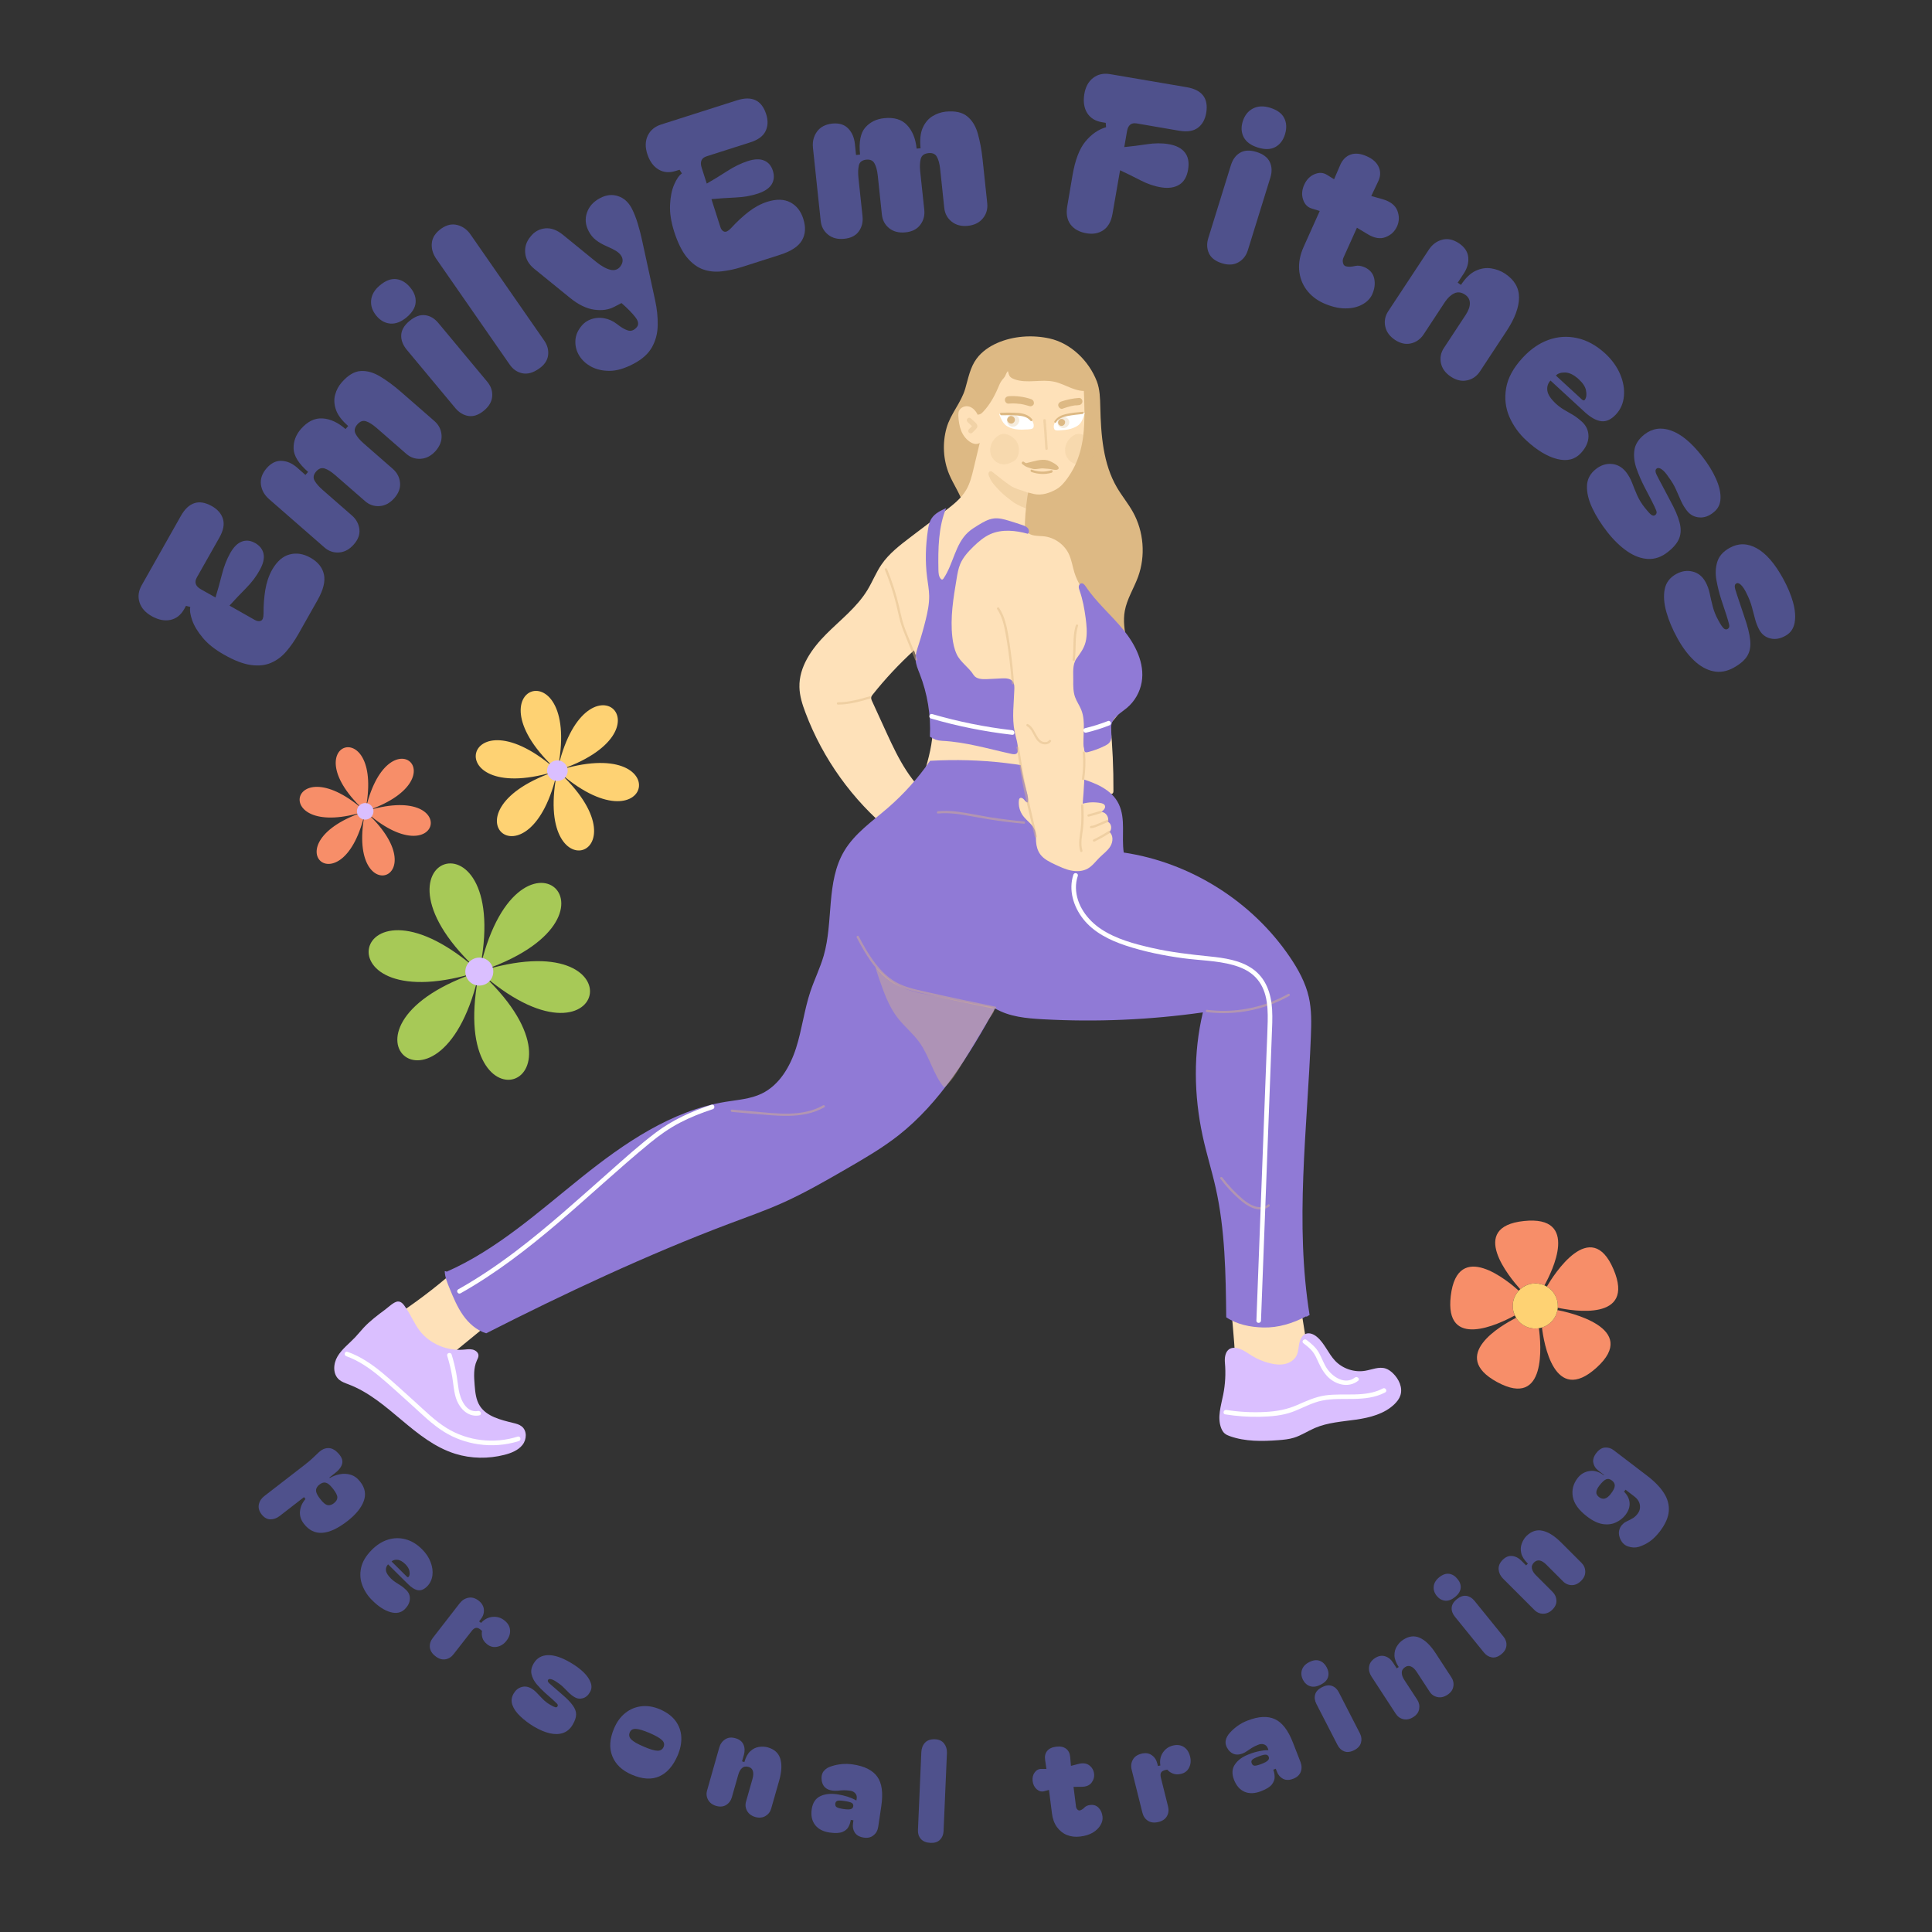 <svg xmlns="http://www.w3.org/2000/svg" xmlns:xlink="http://www.w3.org/1999/xlink" width="500" zoomAndPan="magnify" viewBox="0 0 375 375" height="500" preserveAspectRatio="xMidYMid meet" version="1.0"><rect x="0" y="0" width="375" height="375" fill="#333333" stroke="none"/><defs><filter x="0%" y="0%" width="100%" height="100%" id="9ebf5bc273"><feColorMatrix values="0 0 0 0 1 0 0 0 0 1 0 0 0 0 1 0 0 0 1 0" color-interpolation-filters="sRGB"/></filter><g/><mask id="3ad9606502"><g filter="url(#9ebf5bc273)"><rect x="-37.5" width="450" fill="#000000" y="-37.5" height="450" fill-opacity="0.28"/></g></mask><clipPath id="1e135a0cb4"><path d="M 1 0.16 L 4 0.16 L 4 3 L 1 3 Z M 1 0.16 " clip-rule="nonzero"/></clipPath><clipPath id="b2a75b627f"><rect x="0" width="5" y="0" height="4"/></clipPath><mask id="cc9f2af354"><g filter="url(#9ebf5bc273)"><rect x="-37.5" width="450" fill="#000000" y="-37.5" height="450" fill-opacity="0.28"/></g></mask><clipPath id="50b9580cbf"><path d="M 1 0.398 L 3.84 0.398 L 3.84 3.281 L 1 3.281 Z M 1 0.398 " clip-rule="nonzero"/></clipPath><clipPath id="aae1591786"><rect x="0" width="4" y="0" height="4"/></clipPath><mask id="6d418f800f"><g filter="url(#9ebf5bc273)"><rect x="-37.5" width="450" fill="#000000" y="-37.5" height="450" fill-opacity="0.37"/></g></mask><clipPath id="7339743628"><path d="M 0.32 1 L 1.52 1 L 1.52 7.84 L 0.32 7.84 Z M 0.32 1 " clip-rule="nonzero"/></clipPath><clipPath id="73fd825f73"><rect x="0" width="2" y="0" height="8"/></clipPath><mask id="1abcc902dd"><g filter="url(#9ebf5bc273)"><rect x="-37.5" width="450" fill="#000000" y="-37.5" height="450" fill-opacity="0.37"/></g></mask><clipPath id="9c992a4236"><path d="M 0.441 1 L 2.84 1 L 2.84 4.238 L 0.441 4.238 Z M 0.441 1 " clip-rule="nonzero"/></clipPath><clipPath id="b9997f8c7a"><rect x="0" width="3" y="0" height="5"/></clipPath><mask id="9406089af8"><g filter="url(#9ebf5bc273)"><rect x="-37.5" width="450" fill="#000000" y="-37.5" height="450" fill-opacity="0.2"/></g></mask><clipPath id="a79244c9c9"><path d="M 1 0 L 7 0 L 7 6.48 L 1 6.48 Z M 1 0 " clip-rule="nonzero"/></clipPath><clipPath id="539fd5b028"><rect x="0" width="8" y="0" height="7"/></clipPath><clipPath id="c8e349b395"><path d="M 64.488 252 L 103 252 L 103 283 L 64.488 283 Z M 64.488 252 " clip-rule="nonzero"/></clipPath><mask id="d420039068"><g filter="url(#9ebf5bc273)"><rect x="-37.5" width="450" fill="#000000" y="-37.5" height="450" fill-opacity="0.36"/></g></mask><clipPath id="5d8a9a5c30"><path d="M 0.52 1 L 8.922 1 L 8.922 9 L 0.52 9 Z M 0.52 1 " clip-rule="nonzero"/></clipPath><clipPath id="2697bcc9e9"><rect x="0" width="9" y="0" height="10"/></clipPath><mask id="facb4f97bb"><g filter="url(#9ebf5bc273)"><rect x="-37.5" width="450" fill="#000000" y="-37.5" height="450" fill-opacity="0.44"/></g></mask><clipPath id="133e0176e2"><path d="M 0.199 0.84 L 4 0.84 L 4 16 L 0.199 16 Z M 0.199 0.84 " clip-rule="nonzero"/></clipPath><clipPath id="12eeba94f7"><rect x="0" width="5" y="0" height="17"/></clipPath><mask id="eb9f516d11"><g filter="url(#9ebf5bc273)"><rect x="-37.5" width="450" fill="#000000" y="-37.5" height="450" fill-opacity="0.44"/></g></mask><clipPath id="14e961a3cd"><path d="M 1 1 L 2.52 1 L 2.52 8.641 L 1 8.641 Z M 1 1 " clip-rule="nonzero"/></clipPath><clipPath id="ba40d1cc5b"><rect x="0" width="3" y="0" height="9"/></clipPath><mask id="6908fb72b8"><g filter="url(#9ebf5bc273)"><rect x="-37.5" width="450" fill="#000000" y="-37.5" height="450" fill-opacity="0.44"/></g></mask><clipPath id="ce9674455b"><path d="M 1 0.441 L 1.961 0.441 L 1.961 6.68 L 1 6.68 Z M 1 0.441 " clip-rule="nonzero"/></clipPath><clipPath id="fe0f1c77a0"><rect x="0" width="2" y="0" height="7"/></clipPath><mask id="63b2db0dd4"><g filter="url(#9ebf5bc273)"><rect x="-37.5" width="450" fill="#000000" y="-37.5" height="450" fill-opacity="0.44"/></g></mask><clipPath id="742405d736"><path d="M 0.039 0 L 1.48 0 L 1.48 9.84 L 0.039 9.84 Z M 0.039 0 " clip-rule="nonzero"/></clipPath><clipPath id="2b383d9d87"><rect x="0" width="2" y="0" height="10"/></clipPath><mask id="7c2c152669"><g filter="url(#9ebf5bc273)"><rect x="-37.5" width="450" fill="#000000" y="-37.5" height="450" fill-opacity="0.44"/></g></mask><clipPath id="3d3ae6848d"><path d="M 1 0.199 L 4 0.199 L 4 1.879 L 1 1.879 Z M 1 0.199 " clip-rule="nonzero"/></clipPath><clipPath id="8004f7fa3d"><rect x="0" width="5" y="0" height="2"/></clipPath><mask id="bb70346704"><g filter="url(#9ebf5bc273)"><rect x="-37.5" width="450" fill="#000000" y="-37.5" height="450" fill-opacity="0.44"/></g></mask><clipPath id="60496d4c57"><path d="M 0.199 1 L 4.762 1 L 4.762 3 L 0.199 3 Z M 0.199 1 " clip-rule="nonzero"/></clipPath><clipPath id="2cf3b5a115"><rect x="0" width="5" y="0" height="4"/></clipPath><mask id="f9e67aaadf"><g filter="url(#9ebf5bc273)"><rect x="-37.5" width="450" fill="#000000" y="-37.5" height="450" fill-opacity="0.44"/></g></mask><clipPath id="4286c6a5d8"><path d="M 1 1 L 4.762 1 L 4.762 3.68 L 1 3.68 Z M 1 1 " clip-rule="nonzero"/></clipPath><clipPath id="36c45ac996"><rect x="0" width="5" y="0" height="4"/></clipPath><mask id="2f81b7b8b5"><g filter="url(#9ebf5bc273)"><rect x="-37.5" width="450" fill="#000000" y="-37.5" height="450" fill-opacity="0.44"/></g></mask><clipPath id="b5d527bc5d"><path d="M 0.039 0.48 L 4.84 0.48 L 4.84 18.719 L 0.039 18.719 Z M 0.039 0.48 " clip-rule="nonzero"/></clipPath><clipPath id="1ed5e3f460"><rect x="0" width="5" y="0" height="19"/></clipPath><mask id="cd7aea441a"><g filter="url(#9ebf5bc273)"><rect x="-37.5" width="450" fill="#000000" y="-37.5" height="450" fill-opacity="0.44"/></g></mask><clipPath id="4387c7bc5c"><path d="M 0.359 1 L 7.559 1 L 7.559 19.641 L 0.359 19.641 Z M 0.359 1 " clip-rule="nonzero"/></clipPath><clipPath id="b9c24a3725"><rect x="0" width="8" y="0" height="20"/></clipPath><mask id="4df162473a"><g filter="url(#9ebf5bc273)"><rect x="-37.5" width="450" fill="#000000" y="-37.5" height="450" fill-opacity="0.44"/></g></mask><clipPath id="bb61f4f4eb"><path d="M 0 1 L 7.199 1 L 7.199 3 L 0 3 Z M 0 1 " clip-rule="nonzero"/></clipPath><clipPath id="4deb2e77ac"><rect x="0" width="8" y="0" height="4"/></clipPath><mask id="0d33cdee9d"><g filter="url(#9ebf5bc273)"><rect x="-37.5" width="450" fill="#000000" y="-37.5" height="450" fill-opacity="0.44"/></g></mask><clipPath id="5c3e77c6c9"><path d="M 1 0.16 L 6.48 0.16 L 6.48 4.719 L 1 4.719 Z M 1 0.16 " clip-rule="nonzero"/></clipPath><clipPath id="9aac8e562c"><rect x="0" width="7" y="0" height="5"/></clipPath><mask id="7139b8a6a1"><g filter="url(#9ebf5bc273)"><rect x="-37.5" width="450" fill="#000000" y="-37.5" height="450" fill-opacity="0.44"/></g></mask><clipPath id="1754ec4198"><path d="M 0 0.719 L 16.801 0.719 L 16.801 4.801 L 0 4.801 Z M 0 0.719 " clip-rule="nonzero"/></clipPath><clipPath id="02f4b13c2d"><rect x="0" width="17" y="0" height="5"/></clipPath><mask id="a2f8485364"><g filter="url(#9ebf5bc273)"><rect x="-37.5" width="450" fill="#000000" y="-37.5" height="450" fill-opacity="0.44"/></g></mask><clipPath id="a3314e713e"><path d="M 0.078 0.199 L 27.922 0.199 L 27.922 15 L 0.078 15 Z M 0.078 0.199 " clip-rule="nonzero"/></clipPath><clipPath id="5f3d2a1691"><rect x="0" width="28" y="0" height="16"/></clipPath><mask id="7cc67eaf17"><g filter="url(#9ebf5bc273)"><rect x="-37.5" width="450" fill="#000000" y="-37.5" height="450" fill-opacity="0.44"/></g></mask><clipPath id="eab954edd4"><path d="M 0.359 0.078 L 19.559 0.078 L 19.559 2.961 L 0.359 2.961 Z M 0.359 0.078 " clip-rule="nonzero"/></clipPath><clipPath id="f459ecd8c0"><rect x="0" width="20" y="0" height="3"/></clipPath><mask id="5ad1dddf87"><g filter="url(#9ebf5bc273)"><rect x="-37.5" width="450" fill="#000000" y="-37.5" height="450" fill-opacity="0.44"/></g></mask><clipPath id="e4f3c812e9"><path d="M 0.641 0.238 L 10.961 0.238 L 10.961 6.961 L 0.641 6.961 Z M 0.641 0.238 " clip-rule="nonzero"/></clipPath><clipPath id="d12c79e788"><rect x="0" width="11" y="0" height="7"/></clipPath><mask id="c3e6ddb81b"><g filter="url(#9ebf5bc273)"><rect x="-37.5" width="450" fill="#000000" y="-37.5" height="450" fill-opacity="0.44"/></g></mask><clipPath id="aa414e6177"><path d="M 0.441 0.199 L 18 0.199 L 18 3 L 0.441 3 Z M 0.441 0.199 " clip-rule="nonzero"/></clipPath><clipPath id="13d50f1628"><rect x="0" width="19" y="0" height="4"/></clipPath><mask id="d0510f4cc4"><g filter="url(#9ebf5bc273)"><rect x="-37.5" width="450" fill="#000000" y="-37.5" height="450" fill-opacity="0.39"/></g></mask><clipPath id="1fc8e18780"><path d="M 0.441 0.441 L 24 0.441 L 24 24.441 L 0.441 24.441 Z M 0.441 0.441 " clip-rule="nonzero"/></clipPath><clipPath id="0858d9d4ba"><rect x="0" width="25" y="0" height="25"/></clipPath><mask id="8b30f2940e"><g filter="url(#9ebf5bc273)"><rect x="-37.5" width="450" fill="#000000" y="-37.5" height="450" fill-opacity="0.2"/></g></mask><clipPath id="aa92b50ee2"><path d="M 0.398 0 L 6.641 0 L 6.641 6.48 L 0.398 6.48 Z M 0.398 0 " clip-rule="nonzero"/></clipPath><clipPath id="cf6270b949"><rect x="0" width="7" y="0" height="7"/></clipPath><clipPath id="7e74fa9940"><path d="M 71 167 L 115 167 L 115 210 L 71 210 Z M 71 167 " clip-rule="nonzero"/></clipPath><clipPath id="051c16da92"><path d="M 69.234 226.832 L 44.855 145.664 L 126.023 121.285 L 150.402 202.453 Z M 69.234 226.832 " clip-rule="nonzero"/></clipPath><clipPath id="86b9f351b0"><path d="M 69.234 226.832 L 44.855 145.664 L 126.023 121.285 L 150.402 202.453 Z M 69.234 226.832 " clip-rule="nonzero"/></clipPath><clipPath id="1e7393a9b2"><path d="M 90 185 L 96 185 L 96 192 L 90 192 Z M 90 185 " clip-rule="nonzero"/></clipPath><clipPath id="8714db1142"><path d="M 69.234 226.832 L 44.855 145.664 L 126.023 121.285 L 150.402 202.453 Z M 69.234 226.832 " clip-rule="nonzero"/></clipPath><clipPath id="30aba0b6f3"><path d="M 69.234 226.832 L 44.855 145.664 L 126.023 121.285 L 150.402 202.453 Z M 69.234 226.832 " clip-rule="nonzero"/></clipPath><clipPath id="bd1323fd88"><path d="M 58 145 L 84 145 L 84 170 L 58 170 Z M 58 145 " clip-rule="nonzero"/></clipPath><clipPath id="dea1a37bed"><path d="M 69.234 226.832 L 44.855 145.664 L 126.023 121.285 L 150.402 202.453 Z M 69.234 226.832 " clip-rule="nonzero"/></clipPath><clipPath id="86d01785cd"><path d="M 69.234 226.832 L 44.855 145.664 L 126.023 121.285 L 150.402 202.453 Z M 69.234 226.832 " clip-rule="nonzero"/></clipPath><clipPath id="7c75b8cf49"><path d="M 69 155 L 73 155 L 73 160 L 69 160 Z M 69 155 " clip-rule="nonzero"/></clipPath><clipPath id="af570109ec"><path d="M 69.234 226.832 L 44.855 145.664 L 126.023 121.285 L 150.402 202.453 Z M 69.234 226.832 " clip-rule="nonzero"/></clipPath><clipPath id="2e7cebecda"><path d="M 69.234 226.832 L 44.855 145.664 L 126.023 121.285 L 150.402 202.453 Z M 69.234 226.832 " clip-rule="nonzero"/></clipPath><clipPath id="1e5578aa51"><path d="M 92 134 L 125 134 L 125 166 L 92 166 Z M 92 134 " clip-rule="nonzero"/></clipPath><clipPath id="5519ca3191"><path d="M 69.234 226.832 L 44.855 145.664 L 126.023 121.285 L 150.402 202.453 Z M 69.234 226.832 " clip-rule="nonzero"/></clipPath><clipPath id="ae8af50f9a"><path d="M 69.234 226.832 L 44.855 145.664 L 126.023 121.285 L 150.402 202.453 Z M 69.234 226.832 " clip-rule="nonzero"/></clipPath><clipPath id="e7df670c3e"><path d="M 106 147 L 111 147 L 111 152 L 106 152 Z M 106 147 " clip-rule="nonzero"/></clipPath><clipPath id="f501e02415"><path d="M 69.234 226.832 L 44.855 145.664 L 126.023 121.285 L 150.402 202.453 Z M 69.234 226.832 " clip-rule="nonzero"/></clipPath><clipPath id="f2a4c49b56"><path d="M 69.234 226.832 L 44.855 145.664 L 126.023 121.285 L 150.402 202.453 Z M 69.234 226.832 " clip-rule="nonzero"/></clipPath></defs><g fill="#4f518c" fill-opacity="1"><g transform="translate(52.106, 133.532)"><g><path d="M 5.766 -10.391 C 5.066 -9.16 4.289 -8.051 3.438 -7.062 C 2.594 -6.082 1.613 -5.352 0.5 -4.875 C -0.602 -4.395 -1.895 -4.254 -3.375 -4.453 C -4.863 -4.648 -6.598 -5.312 -8.578 -6.438 C -10.348 -7.426 -11.734 -8.52 -12.734 -9.719 C -13.734 -10.914 -14.422 -12.051 -14.797 -13.125 C -15.18 -14.207 -15.305 -15.07 -15.172 -15.719 L -16 -15.938 L -16.359 -15.297 C -17.004 -14.16 -17.879 -13.469 -18.984 -13.219 C -20.098 -12.969 -21.297 -13.191 -22.578 -13.891 C -23.836 -14.578 -24.648 -15.473 -25.016 -16.578 C -25.379 -17.691 -25.238 -18.816 -24.594 -19.953 L -17 -33.391 C -15.488 -36.066 -13.484 -36.703 -10.984 -35.297 C -9.859 -34.66 -9.141 -33.828 -8.828 -32.797 C -8.516 -31.766 -8.75 -30.555 -9.531 -29.172 L -13.906 -21.438 C -14.426 -20.508 -14.156 -19.742 -13.094 -19.141 L -10.281 -17.562 C -9.844 -18.969 -9.426 -20.457 -9.031 -22.031 C -8.633 -23.602 -8.094 -24.992 -7.406 -26.203 C -6.738 -27.379 -5.984 -28.117 -5.141 -28.422 C -4.305 -28.723 -3.453 -28.625 -2.578 -28.125 C -1.68 -27.613 -1.141 -26.922 -0.953 -26.047 C -0.766 -25.172 -1 -24.141 -1.656 -22.953 C -2.312 -21.723 -3.211 -20.523 -4.359 -19.359 C -5.504 -18.203 -6.57 -17.078 -7.562 -15.984 L -2.656 -13.203 C -2.188 -12.941 -1.785 -12.891 -1.453 -13.047 C -1.117 -13.203 -0.953 -13.656 -0.953 -14.406 C -0.961 -16.062 -0.848 -17.609 -0.609 -19.047 C -0.367 -20.492 0.07 -21.797 0.719 -22.953 C 1.645 -24.566 2.766 -25.551 4.078 -25.906 C 5.398 -26.27 6.75 -26.066 8.125 -25.297 C 9.594 -24.473 10.473 -23.391 10.766 -22.047 C 11.066 -20.711 10.66 -19.055 9.547 -17.078 Z M 5.766 -10.391 "/></g></g></g><g fill="#4f518c" fill-opacity="1"><g transform="translate(65.269, 109.577)"><g><path d="M 3.422 -3.922 C 2.578 -2.941 1.613 -2.414 0.531 -2.344 C -0.539 -2.27 -1.492 -2.602 -2.328 -3.344 L -13.047 -12.703 C -13.961 -13.504 -14.488 -14.453 -14.625 -15.547 C -14.758 -16.648 -14.383 -17.707 -13.5 -18.719 C -12.625 -19.707 -11.66 -20.176 -10.609 -20.125 C -9.555 -20.082 -8.551 -19.645 -7.594 -18.812 L -5.984 -17.391 L -5.469 -17.984 C -7.301 -19.586 -8.238 -21.094 -8.281 -22.5 C -8.32 -23.906 -7.844 -25.18 -6.844 -26.328 C -5.562 -27.785 -4.164 -28.461 -2.656 -28.359 C -1.145 -28.266 0.336 -27.578 1.797 -26.297 L 2.312 -26.891 C 1.082 -27.961 0.289 -29.016 -0.062 -30.047 C -0.414 -31.078 -0.469 -32.047 -0.219 -32.953 C 0.02 -33.859 0.445 -34.66 1.062 -35.359 C 2.281 -36.754 3.508 -37.488 4.75 -37.562 C 5.988 -37.633 7.254 -37.273 8.547 -36.484 C 9.848 -35.703 11.195 -34.703 12.594 -33.484 L 19.078 -27.828 C 19.91 -27.086 20.363 -26.18 20.438 -25.109 C 20.508 -24.035 20.133 -23.023 19.312 -22.078 C 18.477 -21.129 17.52 -20.613 16.438 -20.531 C 15.352 -20.445 14.395 -20.773 13.562 -21.516 L 7.828 -26.516 C 7.047 -27.191 6.359 -27.625 5.766 -27.812 C 5.172 -28 4.613 -27.797 4.094 -27.203 C 3.551 -26.586 3.438 -25.977 3.75 -25.375 C 4.062 -24.77 4.582 -24.148 5.312 -23.516 L 10.984 -18.562 C 11.816 -17.82 12.281 -16.93 12.375 -15.891 C 12.477 -14.859 12.117 -13.867 11.297 -12.922 C 10.441 -11.941 9.477 -11.414 8.406 -11.344 C 7.332 -11.27 6.379 -11.602 5.547 -12.344 L -0.188 -17.344 C -0.969 -18.02 -1.656 -18.453 -2.25 -18.641 C -2.844 -18.828 -3.391 -18.641 -3.891 -18.078 C -4.43 -17.453 -4.535 -16.848 -4.203 -16.266 C -3.867 -15.691 -3.336 -15.086 -2.609 -14.453 L 3.062 -9.5 C 3.895 -8.758 4.367 -7.879 4.484 -6.859 C 4.609 -5.848 4.254 -4.867 3.422 -3.922 Z M 3.422 -3.922 "/></g></g></g><g fill="#4f518c" fill-opacity="1"><g transform="translate(89.895, 83.056)"><g><path d="M -16.828 -21.75 C -17.617 -22.695 -17.961 -23.707 -17.859 -24.781 C -17.754 -25.852 -17.188 -26.816 -16.156 -27.672 C -15.051 -28.598 -13.988 -29 -12.969 -28.875 C -11.957 -28.75 -11.055 -28.207 -10.266 -27.25 C -9.492 -26.332 -9.145 -25.367 -9.219 -24.359 C -9.289 -23.348 -9.879 -22.379 -10.984 -21.453 C -12.055 -20.566 -13.109 -20.164 -14.141 -20.25 C -15.18 -20.344 -16.078 -20.844 -16.828 -21.75 Z M 4.062 -3.375 C 3.031 -2.52 2.023 -2.164 1.047 -2.312 C 0.066 -2.469 -0.781 -2.973 -1.5 -3.828 L -10.922 -15.141 C -11.703 -16.086 -12.066 -17.047 -12.016 -18.016 C -11.973 -18.992 -11.438 -19.91 -10.406 -20.766 C -9.363 -21.629 -8.352 -22 -7.375 -21.875 C -6.406 -21.758 -5.547 -21.25 -4.797 -20.344 L 4.672 -8.969 C 5.391 -8.113 5.711 -7.176 5.641 -6.156 C 5.578 -5.133 5.051 -4.207 4.062 -3.375 Z M 4.062 -3.375 "/></g></g></g><g fill="#4f518c" fill-opacity="1"><g transform="translate(100.351, 74.529)"><g><path d="M 4.266 -2.969 C 3.117 -2.164 2.039 -1.867 1.031 -2.078 C 0.031 -2.285 -0.785 -2.848 -1.422 -3.766 L -15.656 -24.266 C -16.352 -25.273 -16.645 -26.312 -16.531 -27.375 C -16.426 -28.445 -15.801 -29.383 -14.656 -30.188 C -13.613 -30.906 -12.578 -31.125 -11.547 -30.844 C -10.516 -30.57 -9.664 -29.953 -9 -28.984 L 5.281 -8.422 C 5.914 -7.504 6.164 -6.547 6.031 -5.547 C 5.895 -4.547 5.305 -3.688 4.266 -2.969 Z M 4.266 -2.969 "/></g></g></g><g fill="#4f518c" fill-opacity="1"><g transform="translate(110.395, 67.2)"><g><path d="M 12.531 3.438 C 10.832 4.332 9.297 4.781 7.922 4.781 C 6.547 4.789 5.316 4.5 4.234 3.906 C 3.305 3.375 2.582 2.695 2.062 1.875 C 1.551 1.051 1.289 0.164 1.281 -0.781 C 1.27 -1.738 1.539 -2.617 2.094 -3.422 C 2.645 -4.266 3.336 -4.848 4.172 -5.172 C 5.016 -5.504 5.895 -5.594 6.812 -5.438 C 7.738 -5.281 8.582 -4.906 9.344 -4.312 C 10.156 -3.664 10.863 -3.25 11.469 -3.062 C 12.07 -2.875 12.629 -3.062 13.141 -3.625 C 13.641 -4.145 13.566 -4.816 12.922 -5.641 C 12.273 -6.473 11.379 -7.383 10.234 -8.375 L 8.828 -7.641 C 7.734 -7.066 6.438 -6.883 4.938 -7.094 C 3.438 -7.301 1.867 -8.066 0.234 -9.391 L -6.688 -15.016 C -7.758 -15.891 -8.348 -16.914 -8.453 -18.094 C -8.566 -19.27 -8.219 -20.336 -7.406 -21.297 C -6.664 -22.234 -5.723 -22.758 -4.578 -22.875 C -3.441 -22.988 -2.285 -22.566 -1.109 -21.609 L 5.312 -16.375 C 6.363 -15.531 7.301 -15.016 8.125 -14.828 C 8.945 -14.648 9.594 -14.891 10.062 -15.547 C 10.477 -16.141 10.562 -16.723 10.312 -17.297 C 10.07 -17.879 9.457 -18.41 8.469 -18.891 C 8.031 -19.109 7.523 -19.344 6.953 -19.594 C 6.379 -19.852 5.812 -20.195 5.25 -20.625 C 4.688 -21.051 4.223 -21.625 3.859 -22.344 C 3.234 -23.531 3.125 -24.723 3.531 -25.922 C 3.938 -27.129 4.797 -28.078 6.109 -28.766 C 7.305 -29.391 8.469 -29.508 9.594 -29.125 C 10.719 -28.75 11.598 -27.953 12.234 -26.734 C 12.68 -25.867 13.078 -24.859 13.422 -23.703 C 13.766 -22.555 14.039 -21.477 14.25 -20.469 L 16.75 -8.984 C 17.125 -7.273 17.297 -5.641 17.266 -4.078 C 17.242 -2.516 16.875 -1.094 16.156 0.188 C 15.445 1.469 14.238 2.551 12.531 3.438 Z M 12.531 3.438 "/></g></g></g><g fill="#4f518c" fill-opacity="1"><g transform="translate(132.777, 55.509)"><g><path d="M 11.281 -3.703 C 9.938 -3.273 8.617 -2.988 7.328 -2.844 C 6.035 -2.695 4.82 -2.82 3.688 -3.219 C 2.551 -3.625 1.504 -4.406 0.547 -5.562 C -0.398 -6.719 -1.223 -8.379 -1.922 -10.547 C -2.535 -12.484 -2.801 -14.227 -2.719 -15.781 C -2.645 -17.344 -2.379 -18.645 -1.922 -19.688 C -1.473 -20.738 -0.973 -21.457 -0.422 -21.844 L -0.875 -22.562 L -1.578 -22.344 C -2.828 -21.938 -3.941 -22.02 -4.922 -22.594 C -5.91 -23.164 -6.641 -24.145 -7.109 -25.531 C -7.566 -26.895 -7.551 -28.102 -7.062 -29.156 C -6.57 -30.207 -5.703 -30.938 -4.453 -31.344 L 10.25 -36.031 C 13.176 -36.969 15.07 -36.07 15.938 -33.344 C 16.332 -32.113 16.289 -31.016 15.812 -30.047 C 15.344 -29.078 14.352 -28.352 12.844 -27.875 L 4.375 -25.172 C 3.363 -24.848 3.047 -24.102 3.422 -22.938 L 4.406 -19.875 C 5.676 -20.602 6.988 -21.406 8.344 -22.281 C 9.707 -23.164 11.055 -23.82 12.391 -24.25 C 13.68 -24.664 14.734 -24.695 15.547 -24.344 C 16.367 -24 16.93 -23.344 17.234 -22.375 C 17.547 -21.395 17.473 -20.52 17.016 -19.75 C 16.555 -18.988 15.68 -18.391 14.391 -17.953 C 13.066 -17.504 11.586 -17.242 9.953 -17.172 C 8.328 -17.098 6.781 -16.992 5.312 -16.859 L 7.031 -11.484 C 7.188 -10.973 7.441 -10.66 7.797 -10.547 C 8.148 -10.441 8.582 -10.66 9.094 -11.203 C 10.219 -12.43 11.359 -13.492 12.516 -14.391 C 13.672 -15.285 14.879 -15.938 16.141 -16.344 C 17.922 -16.906 19.414 -16.867 20.625 -16.234 C 21.832 -15.598 22.672 -14.531 23.141 -13.031 C 23.66 -11.414 23.57 -10.02 22.875 -8.844 C 22.188 -7.664 20.766 -6.734 18.609 -6.047 Z M 11.281 -3.703 "/></g></g></g><g fill="#4f518c" fill-opacity="1"><g transform="translate(158.716, 46.893)"><g><path d="M 5.172 -0.547 C 3.891 -0.41 2.832 -0.68 2 -1.359 C 1.164 -2.035 0.691 -2.93 0.578 -4.047 L -0.922 -18.203 C -1.047 -19.398 -0.785 -20.445 -0.141 -21.344 C 0.504 -22.238 1.492 -22.758 2.828 -22.906 C 4.141 -23.039 5.164 -22.727 5.906 -21.969 C 6.645 -21.219 7.082 -20.219 7.219 -18.969 L 7.438 -16.812 L 8.219 -16.891 C 7.969 -19.316 8.301 -21.062 9.219 -22.125 C 10.145 -23.188 11.367 -23.797 12.891 -23.953 C 14.828 -24.16 16.312 -23.711 17.344 -22.609 C 18.383 -21.504 19.004 -19.984 19.203 -18.047 L 19.969 -18.125 C 19.801 -19.758 19.938 -21.07 20.375 -22.062 C 20.82 -23.062 21.441 -23.812 22.234 -24.312 C 23.035 -24.812 23.895 -25.113 24.812 -25.219 C 26.656 -25.406 28.055 -25.102 29.016 -24.312 C 29.984 -23.531 30.672 -22.41 31.078 -20.953 C 31.492 -19.492 31.801 -17.844 32 -16 L 32.906 -7.438 C 33.02 -6.32 32.738 -5.348 32.062 -4.516 C 31.383 -3.68 30.422 -3.195 29.172 -3.062 C 27.91 -2.926 26.852 -3.195 26 -3.875 C 25.156 -4.551 24.676 -5.445 24.562 -6.562 L 23.766 -14.125 C 23.648 -15.145 23.438 -15.926 23.125 -16.469 C 22.812 -17.02 22.27 -17.254 21.5 -17.172 C 20.676 -17.086 20.176 -16.719 20 -16.062 C 19.832 -15.406 19.797 -14.598 19.891 -13.641 L 20.688 -6.156 C 20.801 -5.039 20.535 -4.066 19.891 -3.234 C 19.254 -2.398 18.312 -1.922 17.062 -1.797 C 15.781 -1.66 14.719 -1.926 13.875 -2.594 C 13.039 -3.27 12.566 -4.164 12.453 -5.281 L 11.656 -12.844 C 11.539 -13.863 11.328 -14.645 11.016 -15.188 C 10.711 -15.738 10.188 -15.977 9.438 -15.906 C 8.613 -15.812 8.129 -15.438 7.984 -14.781 C 7.836 -14.133 7.812 -13.332 7.906 -12.375 L 8.703 -4.891 C 8.816 -3.773 8.57 -2.801 7.969 -1.969 C 7.363 -1.145 6.43 -0.672 5.172 -0.547 Z M 5.172 -0.547 "/></g></g></g><g fill="#4f518c" fill-opacity="1"><g transform="translate(194.954, 44.231)"><g/></g></g><g fill="#4f518c" fill-opacity="1"><g transform="translate(205.03, 44.282)"><g><path d="M 5.859 1 C 4.473 0.758 3.441 0.191 2.766 -0.703 C 2.086 -1.609 1.875 -2.797 2.125 -4.266 L 3.141 -10.234 C 3.648 -13.223 4.488 -15.422 5.656 -16.828 C 6.82 -18.234 8.156 -19.156 9.656 -19.594 L 9.594 -20.438 L 8.859 -20.562 C 7.566 -20.781 6.613 -21.367 6 -22.328 C 5.395 -23.297 5.203 -24.5 5.422 -25.938 C 5.641 -27.363 6.207 -28.43 7.125 -29.141 C 8.039 -29.859 9.145 -30.109 10.438 -29.891 L 25.297 -27.359 C 28.305 -26.848 29.57 -25.18 29.094 -22.359 C 28.875 -21.078 28.332 -20.113 27.469 -19.469 C 26.602 -18.832 25.398 -18.645 23.859 -18.906 L 15.578 -20.328 C 14.535 -20.504 13.914 -19.988 13.719 -18.781 L 13.188 -15.734 C 14.582 -15.867 16.039 -16.051 17.562 -16.281 C 19.082 -16.52 20.508 -16.523 21.844 -16.297 C 23.25 -16.055 24.281 -15.523 24.938 -14.703 C 25.602 -13.879 25.816 -12.766 25.578 -11.359 C 25.348 -9.973 24.781 -9 23.875 -8.438 C 22.977 -7.875 21.828 -7.695 20.422 -7.906 C 19.078 -8.113 17.719 -8.57 16.344 -9.281 C 14.969 -9.988 13.645 -10.641 12.375 -11.234 L 10.906 -2.781 C 10.656 -1.312 10.07 -0.258 9.156 0.375 C 8.25 1.008 7.148 1.219 5.859 1 Z M 5.859 1 "/></g></g></g><g fill="#4f518c" fill-opacity="1"><g transform="translate(232.146, 49.541)"><g><path d="M 9.062 -25.953 C 9.426 -27.129 10.082 -27.969 11.031 -28.469 C 11.988 -28.969 13.109 -29.02 14.391 -28.625 C 15.766 -28.195 16.676 -27.523 17.125 -26.609 C 17.582 -25.691 17.629 -24.641 17.266 -23.453 C 16.91 -22.305 16.285 -21.488 15.391 -21 C 14.504 -20.508 13.375 -20.477 12 -20.906 C 10.664 -21.32 9.754 -21.984 9.266 -22.891 C 8.785 -23.805 8.719 -24.828 9.062 -25.953 Z M 5.047 1.562 C 3.766 1.164 2.914 0.516 2.5 -0.391 C 2.094 -1.297 2.055 -2.281 2.391 -3.344 L 6.75 -17.406 C 7.102 -18.57 7.703 -19.398 8.547 -19.891 C 9.391 -20.391 10.453 -20.441 11.734 -20.047 C 13.023 -19.648 13.883 -19.004 14.312 -18.109 C 14.738 -17.223 14.781 -16.219 14.438 -15.094 L 10.062 -0.969 C 9.727 0.094 9.113 0.875 8.219 1.375 C 7.332 1.883 6.273 1.945 5.047 1.562 Z M 5.047 1.562 "/></g></g></g><g fill="#4f518c" fill-opacity="1"><g transform="translate(244.506, 53.139)"><g><path d="M 12.375 5.703 C 11 5.078 9.895 4.203 9.062 3.078 C 8.238 1.953 7.77 0.664 7.656 -0.781 C 7.551 -2.227 7.852 -3.734 8.562 -5.297 L 11.656 -12.188 L 10.125 -12.656 C 9.289 -12.906 8.723 -13.488 8.422 -14.406 C 8.117 -15.332 8.191 -16.289 8.641 -17.281 C 9.086 -18.27 9.754 -18.953 10.641 -19.328 C 11.523 -19.703 12.332 -19.66 13.062 -19.203 L 14.438 -18.344 L 15.594 -21.031 C 16.039 -22.094 16.711 -22.789 17.609 -23.125 C 18.516 -23.457 19.57 -23.352 20.781 -22.812 C 21.977 -22.281 22.766 -21.555 23.141 -20.641 C 23.523 -19.734 23.445 -18.766 22.906 -17.734 L 21.656 -15.094 L 23.859 -14.469 C 25.359 -14.039 26.312 -13.301 26.719 -12.25 C 27.125 -11.195 27.102 -10.176 26.656 -9.188 C 26.207 -8.195 25.461 -7.504 24.422 -7.109 C 23.391 -6.711 22.234 -6.906 20.953 -7.688 L 18.875 -8.938 L 16.25 -3.109 C 16.102 -2.766 16.082 -2.406 16.188 -2.031 C 16.289 -1.656 16.539 -1.445 16.938 -1.406 C 17.375 -1.332 17.883 -1.363 18.469 -1.5 C 19.051 -1.645 19.68 -1.566 20.359 -1.266 C 21.379 -0.805 22 -0.086 22.219 0.891 C 22.445 1.879 22.32 2.91 21.844 3.984 C 21.469 4.816 20.812 5.484 19.875 5.984 C 18.938 6.492 17.82 6.738 16.531 6.719 C 15.25 6.707 13.863 6.367 12.375 5.703 Z M 12.375 5.703 "/></g></g></g><g fill="#4f518c" fill-opacity="1"><g transform="translate(266.327, 63.044)"><g><path d="M 4.453 2.938 C 3.398 2.238 2.766 1.363 2.547 0.312 C 2.328 -0.738 2.523 -1.727 3.141 -2.656 L 10.984 -14.547 C 11.641 -15.555 12.492 -16.207 13.547 -16.5 C 14.609 -16.801 15.703 -16.582 16.828 -15.844 C 17.93 -15.113 18.539 -14.211 18.656 -13.141 C 18.77 -12.078 18.484 -11.02 17.797 -9.969 L 16.609 -8.172 L 17.25 -7.75 C 18.145 -9.113 19.098 -10.023 20.109 -10.484 C 21.117 -10.953 22.117 -11.109 23.109 -10.953 C 24.109 -10.797 24.992 -10.461 25.766 -9.953 C 27.609 -8.742 28.523 -7.188 28.516 -5.281 C 28.504 -3.383 27.691 -1.211 26.078 1.234 L 20.922 9.062 C 20.305 9.988 19.477 10.562 18.438 10.781 C 17.395 11.008 16.348 10.773 15.297 10.078 C 14.223 9.367 13.578 8.488 13.359 7.438 C 13.141 6.383 13.336 5.395 13.953 4.469 L 18.141 -1.891 C 18.711 -2.754 18.988 -3.531 18.969 -4.219 C 18.957 -4.906 18.645 -5.453 18.031 -5.859 C 17.312 -6.336 16.617 -6.422 15.953 -6.109 C 15.285 -5.797 14.68 -5.238 14.141 -4.438 L 10 1.859 C 9.383 2.785 8.566 3.367 7.547 3.609 C 6.535 3.848 5.504 3.625 4.453 2.938 Z M 4.453 2.938 "/></g></g></g><g fill="#4f518c" fill-opacity="1"><g transform="translate(287.23, 77.02)"><g><path d="M 8.297 -7.562 C 9.828 -9.227 11.504 -10.391 13.328 -11.047 C 15.16 -11.703 17.023 -11.816 18.922 -11.391 C 20.816 -10.973 22.625 -9.977 24.344 -8.406 C 25.664 -7.176 26.633 -5.828 27.25 -4.359 C 27.863 -2.898 28.102 -1.484 27.969 -0.109 C 27.844 1.266 27.332 2.438 26.438 3.406 C 25.5 4.414 24.539 4.859 23.562 4.734 C 22.582 4.609 21.516 4.016 20.359 2.953 L 13.719 -3.156 C 13.207 -2.602 13.004 -1.945 13.109 -1.188 C 13.211 -0.438 13.781 0.414 14.812 1.375 C 15.344 1.852 15.883 2.25 16.438 2.562 C 16.988 2.875 17.547 3.195 18.109 3.531 C 18.672 3.875 19.25 4.316 19.844 4.859 C 20.688 5.641 21.102 6.582 21.094 7.688 C 21.082 8.789 20.594 9.867 19.625 10.922 C 18.477 12.172 16.945 12.555 15.031 12.078 C 13.125 11.598 11.133 10.406 9.062 8.5 C 7.602 7.164 6.492 5.625 5.734 3.875 C 4.984 2.133 4.773 0.281 5.109 -1.688 C 5.441 -3.656 6.504 -5.613 8.297 -7.562 Z M 19.812 0.516 C 20.125 0.797 20.359 0.742 20.516 0.359 C 20.711 -0.016 20.742 -0.551 20.609 -1.25 C 20.473 -1.957 20.004 -2.676 19.203 -3.406 C 18.273 -4.258 17.398 -4.695 16.578 -4.719 C 15.754 -4.738 15.148 -4.539 14.766 -4.125 Z M 19.812 0.516 "/></g></g></g><g fill="#4f518c" fill-opacity="1"><g transform="translate(305.014, 93.523)"><g><path d="M 6.984 9.766 C 5.766 8.211 4.785 6.656 4.047 5.094 C 3.316 3.539 2.973 2.109 3.016 0.797 C 3.055 -0.504 3.629 -1.594 4.734 -2.469 C 5.703 -3.227 6.727 -3.562 7.812 -3.469 C 8.906 -3.383 9.836 -2.859 10.609 -1.891 C 11.086 -1.273 11.473 -0.586 11.766 0.172 C 12.055 0.941 12.383 1.75 12.75 2.594 C 13.125 3.438 13.629 4.258 14.266 5.062 C 14.836 5.781 15.258 6.234 15.531 6.422 C 15.812 6.609 16.062 6.613 16.281 6.438 C 16.551 6.227 16.609 5.93 16.453 5.547 C 16.305 5.172 16.023 4.57 15.609 3.75 L 14.156 0.953 C 13.551 -0.223 13.035 -1.422 12.609 -2.641 C 12.191 -3.859 12.062 -5.031 12.219 -6.156 C 12.383 -7.281 13.031 -8.289 14.156 -9.188 C 15.688 -10.383 17.414 -10.641 19.344 -9.953 C 21.281 -9.273 23.27 -7.633 25.312 -5.031 C 26.477 -3.551 27.379 -2.102 28.016 -0.688 C 28.66 0.719 28.969 2 28.938 3.156 C 28.914 4.312 28.477 5.223 27.625 5.891 C 26.727 6.648 25.789 6.988 24.812 6.906 C 23.832 6.832 23.035 6.398 22.422 5.609 C 21.973 5.047 21.594 4.414 21.281 3.719 C 20.977 3.031 20.648 2.289 20.297 1.5 C 19.953 0.707 19.453 -0.125 18.797 -1 C 18.367 -1.656 17.945 -2.129 17.531 -2.422 C 17.113 -2.711 16.781 -2.758 16.531 -2.562 C 16.258 -2.352 16.25 -1.977 16.5 -1.438 C 16.758 -0.906 17.164 -0.129 17.719 0.891 L 19.156 3.625 C 20.07 5.281 20.68 6.691 20.984 7.859 C 21.297 9.023 21.273 10.055 20.922 10.953 C 20.578 11.848 19.832 12.742 18.688 13.641 C 17.488 14.586 16.219 15.031 14.875 14.969 C 13.539 14.906 12.203 14.414 10.859 13.5 C 9.516 12.582 8.223 11.336 6.984 9.766 Z M 6.984 9.766 "/></g></g></g><g fill="#4f518c" fill-opacity="1"><g transform="translate(320.272, 113.114)"><g><path d="M 5.312 10.766 C 4.352 9.035 3.641 7.344 3.172 5.688 C 2.703 4.031 2.594 2.555 2.844 1.266 C 3.094 -0.016 3.832 -1 5.062 -1.688 C 6.133 -2.281 7.203 -2.441 8.266 -2.172 C 9.336 -1.91 10.172 -1.238 10.766 -0.156 C 11.141 0.52 11.41 1.258 11.578 2.062 C 11.742 2.875 11.941 3.723 12.172 4.609 C 12.398 5.504 12.766 6.406 13.266 7.312 C 13.703 8.113 14.047 8.625 14.297 8.844 C 14.547 9.07 14.797 9.117 15.047 8.984 C 15.336 8.816 15.441 8.535 15.359 8.141 C 15.273 7.742 15.086 7.098 14.797 6.203 L 13.812 3.219 C 13.414 1.969 13.102 0.707 12.875 -0.562 C 12.656 -1.832 12.719 -3.008 13.062 -4.094 C 13.406 -5.188 14.207 -6.082 15.469 -6.781 C 17.164 -7.719 18.91 -7.691 20.703 -6.703 C 22.492 -5.711 24.188 -3.773 25.781 -0.891 C 26.695 0.766 27.359 2.336 27.766 3.828 C 28.172 5.328 28.27 6.641 28.062 7.766 C 27.852 8.898 27.273 9.734 26.328 10.266 C 25.305 10.859 24.32 11.039 23.375 10.812 C 22.426 10.582 21.707 10.031 21.219 9.156 C 20.875 8.531 20.602 7.848 20.406 7.109 C 20.219 6.379 20.008 5.594 19.781 4.75 C 19.562 3.906 19.207 3 18.719 2.031 C 18.383 1.332 18.035 0.801 17.672 0.438 C 17.316 0.082 17.004 -0.016 16.734 0.141 C 16.43 0.305 16.363 0.672 16.531 1.234 C 16.695 1.805 16.969 2.641 17.344 3.734 L 18.328 6.672 C 18.953 8.453 19.32 9.941 19.438 11.141 C 19.562 12.336 19.379 13.348 18.891 14.172 C 18.398 15.004 17.516 15.773 16.234 16.484 C 14.898 17.223 13.578 17.453 12.266 17.172 C 10.961 16.898 9.719 16.203 8.531 15.078 C 7.344 13.953 6.27 12.516 5.312 10.766 Z M 5.312 10.766 "/></g></g></g><path fill="#ddb984" d="M 213.551 142.066 C 217.508 139.422 219.91 134.609 219.641 129.855 C 219.426 126.059 217.645 122.328 218.32 118.586 C 218.742 116.25 220.082 114.199 220.898 111.969 C 222.387 107.887 222.012 103.164 219.895 99.371 C 218.977 97.727 217.762 96.262 216.809 94.637 C 214.09 90 213.699 84.395 213.566 79.02 C 213.527 77.324 213.496 75.586 212.887 74 C 211.367 70.066 207.871 66.617 203.703 65.695 C 200.391 64.965 196.688 65.203 193.566 66.574 C 192.027 67.25 190.57 68.246 189.562 69.609 C 188.293 71.32 187.934 73.453 187.348 75.453 C 186.555 78.18 184.5 80.309 183.727 83.062 C 182.895 86.016 183.059 89.254 184.246 92.09 C 185.055 94.016 186.301 95.75 186.926 97.742 C 187.512 99.605 187.52 101.594 187.852 103.516 C 189.105 110.746 194.824 116.559 196.273 123.754 C 196.621 125.473 196.719 127.254 197.305 128.91 C 198.219 131.496 200.363 133.613 202.957 134.5 " fill-opacity="1" fill-rule="nonzero"/><path fill="#fee1b9" d="M 88.09 246.805 C 84.352 250.07 80.379 253.066 76.211 255.762 C 77.523 259.676 81.215 262.898 85.199 263.984 C 85.477 264.059 85.773 264.125 86.051 264.043 C 86.273 263.98 86.457 263.832 86.633 263.688 C 90.078 260.867 93.523 258.047 96.969 255.227 C 97.027 255.18 97.086 255.133 97.121 255.066 C 97.234 254.867 97.09 254.621 96.945 254.441 C 95.172 252.184 92.965 250.266 90.48 248.824 C 89.805 248.434 89.086 248.059 88.641 247.418 C 88.273 246.902 88.711 246.695 88.09 246.805 Z M 88.09 246.805 " fill-opacity="1" fill-rule="nonzero"/><path fill="#fee1b9" d="M 238.875 253.227 C 239.426 258.215 239.789 263.227 239.965 268.242 C 242.441 268.5 245.344 268.602 247.766 268.016 C 250.188 267.434 252.504 266.219 254.113 264.32 C 253.523 260.477 253.02 256.762 252.297 252.941 C 252.266 252.77 252.23 252.594 252.148 252.441 C 251.879 251.961 251.238 251.875 250.688 251.848 C 248.332 251.715 245.973 251.586 243.617 251.453 C 242.355 251.383 240.895 251.398 240.094 252.375 " fill-opacity="1" fill-rule="nonzero"/><path fill="#fee1b9" d="M 190.531 84.438 C 190.02 86.594 189.504 88.746 188.988 90.902 C 188.645 92.34 188.293 93.805 187.543 95.082 C 186.551 96.789 184.938 98.027 183.367 99.219 C 181.156 100.898 178.945 102.578 176.734 104.254 C 174.668 105.828 172.559 107.438 171.094 109.582 C 170.031 111.137 169.344 112.918 168.363 114.527 C 166.316 117.887 163.102 120.332 160.328 123.121 C 157.559 125.914 155.07 129.438 155.168 133.371 C 155.207 135.09 155.742 136.754 156.352 138.359 C 159.719 147.285 165.473 155.301 172.848 161.348 C 173.352 160.953 173.852 160.918 174.355 160.523 C 176.562 158.777 178.859 156.906 179.895 154.293 C 175.723 150.539 173.578 145.504 171.242 140.402 C 170.59 138.98 169.938 137.559 169.289 136.137 C 169.164 135.863 169.035 135.562 169.117 135.273 C 169.164 135.109 169.27 134.973 169.375 134.84 C 171.816 131.766 174.504 128.891 177.402 126.246 C 177.836 127.59 178.348 128.973 178.785 130.316 C 179.934 133.867 181.094 137.492 181.066 141.227 C 181.047 144.215 180.262 147.141 179.414 150.008 C 185.109 150.73 190.871 148.402 196.562 149.164 C 199.848 149.605 202.797 149.426 205.902 150.582 C 208.984 151.723 212.066 152.867 215.148 154.012 C 215.426 154.113 215.781 154.199 215.98 153.984 C 216.109 153.848 216.117 153.645 216.117 153.461 C 216.137 149.16 215.945 144.859 215.539 140.582 C 215.391 139.004 216.93 138.426 218 137.688 C 221.578 135.215 221.695 130.527 220.234 126.785 C 217.852 120.684 210.555 117.445 208.566 111.211 C 208.18 109.992 208.012 108.699 207.469 107.547 C 206.574 105.648 204.633 104.285 202.543 104.09 C 201.359 103.98 199.91 104.102 199.254 103.109 C 198.914 102.602 198.918 101.945 198.941 101.332 C 199.039 99.121 199.289 96.918 199.695 94.742 C 199.754 94.426 199.812 94.086 199.676 93.793 C 199.5 93.422 199.07 93.258 198.688 93.105 C 194.574 91.496 192.551 88.367 190.531 84.438 Z M 190.531 84.438 " fill-opacity="1" fill-rule="nonzero"/><path fill="#fee1b9" d="M 210.34 75.027 C 210.195 72.141 206.492 70.508 203.609 70.074 C 200.723 69.641 197.793 70.508 195.293 71.996 C 194.234 72.574 193.273 73.297 192.504 74.207 C 191.012 75.938 190.293 78.293 189.812 80.602 C 189.473 79.832 188.898 79.16 188.129 78.918 C 187.359 78.68 186.398 79.062 186.109 79.832 C 186.012 80.121 186.012 80.41 186.012 80.699 C 186.062 81.707 186.207 82.719 186.59 83.68 C 186.977 84.594 187.648 85.457 188.562 85.938 C 189.137 86.227 189.715 86.273 190.242 85.938 C 190.484 87.379 190.773 88.871 191.301 90.219 C 191.832 91.613 192.695 92.859 193.945 93.68 C 195.004 94.352 196.254 94.641 197.504 94.93 C 199.188 95.312 197.492 95.457 199.176 95.555 C 199.676 95.582 200.164 95.766 200.648 95.879 C 202.164 96.227 203.723 95.711 205.035 94.965 C 205.895 94.477 206.57 93.68 207.145 92.883 C 207.715 92.098 208.215 91.262 208.637 90.383 C 209.473 88.645 209.961 86.766 210.227 84.855 C 210.23 84.816 210.238 84.777 210.242 84.738 C 210.629 81.516 210.484 78.246 210.34 75.027 Z M 210.34 75.027 " fill-opacity="1" fill-rule="nonzero"/><path fill="#ffffff" d="M 200.578 83.008 C 200.34 83.344 199.906 83.293 199.57 83.344 C 199.137 83.344 198.754 83.391 198.32 83.391 C 197.453 83.391 196.637 83.293 195.918 82.957 C 195.242 82.668 194.812 82.238 194.473 81.613 C 194.281 81.18 194.043 80.746 193.945 80.363 C 195.293 80.312 196.637 80.363 198.031 80.508 C 198.656 80.602 199.281 80.652 199.762 81.035 C 200.242 81.371 200.867 82.285 200.578 83.008 Z M 200.578 83.008 " fill-opacity="1" fill-rule="nonzero"/><path fill="#ddb984" d="M 194.379 80.602 C 195.387 80.602 196.445 80.555 197.504 80.652 C 198.465 80.746 199.379 80.891 200.004 81.66 C 200.148 81.902 200.531 81.613 200.34 81.371 C 199.668 80.555 198.703 80.266 197.793 80.168 C 196.59 80.074 195.438 80.074 194.281 80.121 C 193.992 80.121 194.09 80.602 194.379 80.602 Z M 194.379 80.602 " fill-opacity="1" fill-rule="nonzero"/><g mask="url(#3ad9606502)"><g transform="matrix(1, 0, 0, 1, 194, 80)"><g clip-path="url(#b2a75b627f)"><g clip-path="url(#1e135a0cb4)"><path fill="#ddb984" d="M 2.734 2.812 C 3.262 2.766 3.742 2.285 3.84 1.707 C 3.887 1.133 3.504 0.699 3.023 0.508 C 2.828 0.41 2.637 0.41 2.398 0.457 C 2.301 0.508 2.207 0.555 2.109 0.555 C 1.676 0.746 1.387 1.227 1.438 1.707 C 1.484 2.383 2.109 2.91 2.734 2.812 Z M 2.734 2.812 " fill-opacity="1" fill-rule="nonzero"/></g></g></g></g><path fill="#ddb984" d="M 196.062 82.188 C 196.348 82.285 196.637 82.188 196.828 81.949 C 196.973 81.758 197.023 81.562 196.973 81.324 C 196.926 81.082 196.734 80.891 196.492 80.793 C 196.348 80.746 196.254 80.746 196.109 80.746 C 196.062 80.793 196.012 80.793 195.918 80.844 C 195.82 80.891 195.723 80.938 195.676 81.035 C 195.629 81.082 195.582 81.18 195.531 81.277 C 195.531 81.371 195.484 81.469 195.484 81.562 C 195.582 81.805 195.723 82.094 196.062 82.188 Z M 196.062 82.188 " fill-opacity="1" fill-rule="nonzero"/><path fill="#ffffff" d="M 205.242 81.371 C 205.629 80.938 206.203 80.844 206.781 80.699 C 208.078 80.41 209.281 80.219 210.531 80.121 C 210.484 80.508 210.293 80.938 210.148 81.324 C 209.906 81.949 209.57 82.43 208.945 82.766 C 208.273 83.148 207.551 83.344 206.781 83.438 C 206.398 83.488 206.012 83.488 205.629 83.535 C 205.34 83.535 204.906 83.633 204.668 83.344 C 204.281 82.668 204.809 81.758 205.242 81.371 Z M 205.242 81.371 " fill-opacity="1" fill-rule="nonzero"/><path fill="#ddb984" d="M 210.148 79.93 C 209.043 80.027 208.031 80.121 206.926 80.363 C 206.059 80.555 205.195 80.938 204.668 81.758 C 204.523 81.996 204.906 82.188 205.004 81.949 C 205.484 81.18 206.348 80.938 207.215 80.746 C 208.176 80.555 209.184 80.457 210.098 80.363 C 210.387 80.312 210.434 79.883 210.148 79.93 Z M 210.148 79.93 " fill-opacity="1" fill-rule="nonzero"/><g mask="url(#cc9f2af354)"><g transform="matrix(1, 0, 0, 1, 204, 80)"><g clip-path="url(#aae1591786)"><g clip-path="url(#50b9580cbf)"><path fill="#ddb984" d="M 3.551 1.949 C 3.551 1.516 3.215 1.082 2.781 0.988 C 2.684 0.938 2.59 0.938 2.492 0.938 C 2.301 0.938 2.109 0.938 1.918 1.035 C 1.484 1.277 1.148 1.707 1.293 2.238 C 1.387 2.719 1.918 3.102 2.398 3.102 C 3.023 3.102 3.551 2.527 3.551 1.949 Z M 3.551 1.949 " fill-opacity="1" fill-rule="nonzero"/></g></g></g></g><path fill="#ddb984" d="M 206.734 81.949 C 206.734 81.852 206.734 81.758 206.684 81.707 C 206.637 81.613 206.59 81.562 206.543 81.516 C 206.492 81.469 206.398 81.418 206.301 81.371 C 206.254 81.324 206.203 81.371 206.109 81.324 C 206.012 81.324 205.867 81.324 205.773 81.371 C 205.578 81.516 205.434 81.66 205.387 81.902 C 205.34 82.094 205.434 82.332 205.578 82.477 C 205.773 82.668 206.059 82.719 206.301 82.621 C 206.59 82.477 206.734 82.238 206.734 81.949 Z M 206.734 81.949 " fill-opacity="1" fill-rule="nonzero"/><g mask="url(#6d418f800f)"><g transform="matrix(1, 0, 0, 1, 202, 80)"><g clip-path="url(#73fd825f73)"><g clip-path="url(#7339743628)"><path fill="#ddb984" d="M 0.984 1.562 C 0.984 1.277 0.504 1.277 0.504 1.562 C 0.648 3.391 0.793 5.266 0.887 7.094 C 0.887 7.383 1.367 7.383 1.367 7.094 C 1.273 5.219 1.129 3.391 0.984 1.562 Z M 0.984 1.562 " fill-opacity="1" fill-rule="nonzero"/></g></g></g></g><path fill="#ddb984" d="M 200.148 77.477 C 198.754 76.996 197.215 76.805 195.773 76.902 C 195.387 76.949 195.051 77.188 195.051 77.621 C 195.051 78.008 195.387 78.391 195.773 78.344 C 196.445 78.293 197.168 78.293 197.84 78.391 C 197.887 78.391 197.984 78.391 197.984 78.391 C 198.078 78.391 198.176 78.438 198.273 78.438 C 198.418 78.488 198.609 78.488 198.754 78.535 C 199.09 78.633 199.473 78.727 199.812 78.824 C 200.148 78.969 200.629 78.68 200.676 78.344 C 200.723 77.957 200.531 77.621 200.148 77.477 Z M 200.148 77.477 " fill-opacity="1" fill-rule="nonzero"/><path fill="#ddb984" d="M 209.379 77.238 C 208.223 77.332 207.023 77.574 205.918 77.957 C 205.578 78.102 205.293 78.438 205.434 78.824 C 205.531 79.16 205.965 79.496 206.301 79.305 C 206.828 79.113 207.309 78.969 207.887 78.824 C 208.129 78.777 208.418 78.727 208.656 78.68 C 208.656 78.68 208.656 78.68 208.703 78.68 L 208.754 78.68 C 208.801 78.68 208.898 78.68 208.945 78.68 C 209.09 78.68 209.234 78.633 209.379 78.633 C 209.762 78.633 210.098 78.293 210.098 77.91 C 210.098 77.574 209.809 77.188 209.379 77.238 Z M 209.379 77.238 " fill-opacity="1" fill-rule="nonzero"/><path fill="#ddb984" d="M 198.754 90.312 C 198.898 90.457 199.137 90.555 199.328 90.648 C 199.762 90.793 200.148 90.938 200.578 91.035 C 201.254 91.133 201.926 90.844 202.648 90.938 C 203.223 90.988 203.703 90.988 204.281 91.129 C 204.473 91.18 204.906 91.227 205.148 91.18 C 205.195 91.18 205.434 91.082 205.484 90.938 C 205.629 90.312 203.848 89.496 203.367 89.352 C 202.023 89.016 200.578 89.594 199.234 89.883 C 199.09 89.93 198.945 89.785 198.801 89.688 C 198.801 89.738 198.848 89.738 198.848 89.738 C 198.754 89.641 198.703 89.594 198.562 89.594 C 198.418 89.594 198.32 89.738 198.32 89.883 C 198.32 90.023 198.512 90.168 198.754 90.312 Z M 198.754 90.312 " fill-opacity="1" fill-rule="nonzero"/><path fill="#ddb984" d="M 200.195 91.613 C 201.445 92.043 202.793 92.141 204.137 91.754 C 204.426 91.613 204.328 91.18 204.043 91.273 C 202.84 91.66 201.492 91.613 200.293 91.18 C 200.051 91.035 199.906 91.469 200.195 91.613 Z M 200.195 91.613 " fill-opacity="1" fill-rule="nonzero"/><g mask="url(#1abcc902dd)"><g transform="matrix(1, 0, 0, 1, 187, 80)"><g clip-path="url(#b9997f8c7a)"><g clip-path="url(#9c992a4236)"><path fill="#ddb984" d="M 2.668 2.477 C 2.57 2.188 2.281 1.996 2.09 1.805 C 1.898 1.613 1.656 1.418 1.465 1.227 C 1.273 1.035 0.984 1.035 0.793 1.227 C 0.602 1.418 0.602 1.707 0.793 1.902 C 1.082 2.188 1.367 2.43 1.656 2.719 C 1.609 2.766 1.609 2.766 1.562 2.812 C 1.418 3.008 1.223 3.148 1.082 3.293 C 0.887 3.488 0.887 3.824 1.082 3.969 C 1.273 4.16 1.562 4.16 1.754 3.969 C 1.945 3.773 2.137 3.582 2.332 3.391 C 2.426 3.293 2.523 3.148 2.617 3.055 C 2.715 2.91 2.715 2.668 2.668 2.477 Z M 2.668 2.477 " fill-opacity="1" fill-rule="nonzero"/></g></g></g></g><g mask="url(#9406089af8)"><g transform="matrix(1, 0, 0, 1, 191, 84)"><g clip-path="url(#539fd5b028)"><g clip-path="url(#a79244c9c9)"><path fill="#ddb984" d="M 1.262 4.055 C 1.551 5.305 2.801 6.266 4.098 6.121 C 4.531 6.074 4.965 5.93 5.348 5.738 C 5.637 5.594 5.926 5.449 6.117 5.254 C 6.359 5.016 6.504 4.727 6.598 4.438 C 6.793 3.812 6.84 3.188 6.695 2.562 C 6.406 1.363 5.398 0.543 4.242 0.258 C 3.043 -0.031 1.887 1.121 1.457 2.082 C 1.215 2.66 1.117 3.383 1.262 4.055 Z M 1.262 4.055 " fill-opacity="1" fill-rule="nonzero"/></g></g></g></g><path fill="#907ad6" d="M 180.523 147.672 C 178.199 151.039 175.445 154.109 172.355 156.789 C 169.328 159.41 165.898 161.746 163.855 165.191 C 160.309 171.164 161.797 178.812 159.883 185.488 C 159.199 187.859 158.09 190.086 157.305 192.426 C 156.098 196.023 155.668 199.84 154.508 203.449 C 153.348 207.062 151.254 210.633 147.836 212.273 C 145.672 213.316 143.203 213.477 140.832 213.863 C 130.301 215.582 121.137 221.902 112.812 228.574 C 104.484 235.25 96.426 242.551 86.66 246.855 C 86.672 246.629 86.109 246.84 86.316 246.738 C 86.371 247.887 86.812 248.977 87.25 250.039 C 87.988 251.84 88.738 253.656 89.855 255.254 C 90.977 256.848 92.508 258.227 94.371 258.793 C 109.328 251.18 125.699 243.5 141.398 237.578 C 144.875 236.266 148.383 235.039 151.773 233.531 C 156.07 231.617 160.152 229.262 164.223 226.91 C 167.707 224.895 171.207 222.875 174.375 220.387 C 182.551 213.965 188.074 204.82 193.137 195.738 C 195.945 197.371 199.203 197.66 202.449 197.84 C 212.801 198.406 223.211 197.961 233.48 196.504 C 231.602 204.391 231.727 212.578 233.434 220.5 C 234.156 223.863 235.199 227.148 235.953 230.504 C 237.805 238.734 237.914 247.246 238.012 255.684 C 240.094 257.09 242.68 257.598 245.188 257.664 C 248.098 257.742 250.969 256.852 253.539 255.488 C 253.504 255.836 254.238 255.004 254.207 255.352 C 251.289 237.32 253.738 219.391 254.441 201.137 C 254.539 198.602 254.602 196.027 254.043 193.551 C 253.406 190.738 251.988 188.156 250.367 185.77 C 243.035 174.949 231.043 167.402 218.117 165.477 C 217.656 162.293 218.527 159.016 217.168 156.102 C 215.812 153.203 212.473 151.887 209.398 151.004 C 199.758 148.238 190.539 147.113 180.523 147.672 Z M 180.523 147.672 " fill-opacity="1" fill-rule="nonzero"/><g clip-path="url(#c8e349b395)"><path fill="#dabfff" d="M 74.824 254.141 C 73.336 255.246 71.84 256.363 70.586 257.707 C 70.016 258.32 69.5 258.973 68.922 259.582 C 67.77 260.801 66.371 261.84 65.52 263.27 C 64.668 264.699 64.551 266.734 65.848 267.816 C 66.371 268.25 67.051 268.473 67.695 268.719 C 75.484 271.703 80.395 279.695 88.371 282.18 C 91.434 283.133 94.785 283.18 97.895 282.387 C 99.23 282.047 100.594 281.504 101.422 280.445 C 102.254 279.387 102.324 277.695 101.254 276.855 C 100.785 276.488 100.18 276.328 99.59 276.188 C 97.164 275.598 94.457 274.934 93.145 272.895 C 92.371 271.695 92.238 270.227 92.125 268.82 C 92 267.227 91.887 265.562 92.547 264.094 C 92.699 263.758 92.895 263.422 92.871 263.055 C 92.836 262.492 92.277 262.066 91.703 261.945 C 91.125 261.82 90.527 261.922 89.941 261.969 C 86.695 262.242 83.348 260.781 81.434 258.258 C 80.418 256.922 79.809 255.359 78.863 253.984 C 78.449 253.379 78.016 252.574 77.199 252.621 C 76.473 252.664 75.367 253.734 74.824 254.141 Z M 74.824 254.141 " fill-opacity="1" fill-rule="nonzero"/></g><path fill="#dabfff" d="M 240.707 261.84 C 241.52 262.137 242.219 262.676 242.957 263.129 C 244.074 263.82 245.305 264.328 246.586 264.629 C 247.508 264.848 248.48 264.953 249.41 264.746 C 250.336 264.543 251.219 263.984 251.648 263.137 C 252.016 262.418 252.023 261.578 252.18 260.785 C 252.336 259.992 252.727 259.148 253.488 258.879 C 254.223 258.617 255.039 258.996 255.633 259.5 C 257.129 260.762 257.82 262.746 259.176 264.156 C 260.641 265.68 262.879 266.418 264.965 266.07 C 266.301 265.844 267.668 265.207 268.957 265.629 C 269.5 265.809 269.973 266.164 270.387 266.566 C 271.527 267.676 272.312 269.348 271.809 270.859 C 271.594 271.508 271.16 272.062 270.672 272.539 C 268.715 274.441 265.91 275.156 263.211 275.547 C 260.512 275.938 257.723 276.094 255.219 277.172 C 253.844 277.762 252.578 278.621 251.148 279.062 C 250.172 279.363 249.148 279.457 248.133 279.535 C 244.973 279.773 241.715 279.824 238.727 278.762 C 238.359 278.633 237.992 278.48 237.699 278.223 C 237.391 277.957 237.184 277.586 237.035 277.207 C 236.23 275.148 236.992 272.863 237.426 270.695 C 237.828 268.676 237.941 266.594 237.758 264.539 C 237.574 262.512 238.434 261.008 240.707 261.84 Z M 240.707 261.84 " fill-opacity="1" fill-rule="nonzero"/><path fill="#907ad6" d="M 183.656 98.617 C 182.59 99.102 181.465 99.637 180.824 100.621 C 180.371 101.312 180.215 102.156 180.094 102.973 C 179.652 105.977 179.562 109.043 179.949 112.055 C 180.102 113.258 180.332 114.453 180.352 115.664 C 180.375 117.223 180.055 118.762 179.684 120.277 C 179.277 121.934 178.809 123.578 178.281 125.203 C 177.988 126.109 177.672 127.035 177.711 127.984 C 177.75 128.957 178.156 129.871 178.508 130.777 C 180.023 134.645 180.707 138.836 180.492 142.984 C 181.266 143.496 181.914 143.746 182.84 143.793 C 187.418 144.008 191.852 145.355 196.332 146.332 C 196.707 146.414 197.168 146.465 197.414 146.168 C 197.547 146.008 197.57 145.781 197.578 145.574 C 197.609 144.363 197.184 143.199 196.941 142.016 C 196.387 139.309 196.801 136.516 196.883 133.758 C 196.898 133.246 196.891 132.695 196.59 132.285 C 196.125 131.656 195.211 131.637 194.43 131.676 C 193.488 131.723 192.543 131.77 191.598 131.816 C 190.633 131.863 189.477 131.82 188.965 130.996 C 188.055 129.531 186.441 128.566 185.703 127.008 C 185.219 125.973 184.984 124.836 184.855 123.703 C 184.41 119.895 185.051 116.051 185.688 112.266 C 185.844 111.328 186.004 110.379 186.371 109.5 C 186.926 108.176 187.918 107.086 188.949 106.086 C 189.93 105.137 190.98 104.23 192.223 103.676 C 194.488 102.668 197.121 102.945 199.508 103.609 C 199.812 103.336 199.75 102.812 199.484 102.5 C 199.215 102.191 198.812 102.043 198.426 101.91 C 197.555 101.613 196.68 101.332 195.801 101.066 C 194.879 100.789 193.922 100.527 192.965 100.625 C 191.84 100.742 190.832 101.34 189.867 101.93 C 189.191 102.348 188.512 102.766 187.922 103.301 C 185.395 105.598 185.059 109.445 183.145 112.273 C 183.07 112.379 182.973 112.5 182.844 112.496 C 182.75 112.492 182.672 112.426 182.609 112.355 C 182.188 111.883 182.156 111.188 182.145 110.555 C 182.074 106.574 182.125 102.289 183.656 98.617 Z M 183.656 98.617 " fill-opacity="1" fill-rule="nonzero"/><path fill="#907ad6" d="M 210.824 124.086 C 211.039 122.727 210.906 121.34 210.727 119.98 C 210.488 118.18 210.164 116.383 209.562 114.672 C 209.469 114.406 209.371 114.133 209.387 113.855 C 209.406 113.574 209.582 113.285 209.855 113.23 C 210.234 113.152 210.535 113.523 210.746 113.844 C 212.805 116.93 215.691 119.359 218.035 122.23 C 220.375 125.102 222.227 128.746 221.602 132.398 C 221.27 134.348 220.223 136.164 218.703 137.426 C 217.547 138.387 216.02 139.199 215.723 140.676 C 215.484 141.844 216.094 143.242 215.324 144.156 C 215.098 144.426 214.777 144.602 214.457 144.762 C 213.422 145.281 212.328 145.688 211.203 145.977 C 211 146.027 210.77 146.07 210.594 145.953 C 210.418 145.832 210.371 145.594 210.352 145.379 C 210.09 142.816 210.828 140.102 209.848 137.715 C 209.508 136.891 208.977 136.156 208.676 135.316 C 208.301 134.27 208.305 133.133 208.32 132.02 C 208.34 130.617 208.109 129.027 208.953 127.824 C 209.809 126.605 210.582 125.629 210.824 124.086 Z M 210.824 124.086 " fill-opacity="1" fill-rule="nonzero"/><path fill="#fee1b9" d="M 210.148 155.992 C 211.285 155.691 212.488 155.648 213.641 155.871 C 213.957 155.93 214.305 156.039 214.445 156.328 C 214.676 156.801 214.188 157.293 213.754 157.594 C 214.648 157.613 215.352 158.668 215.02 159.5 C 215.742 159.824 215.918 160.945 215.332 161.477 C 216.125 162.117 216.055 163.395 215.523 164.266 C 214.996 165.137 214.133 165.738 213.41 166.457 C 212.672 167.188 212.051 168.066 211.148 168.582 C 210.184 169.133 208.996 169.191 207.902 168.969 C 206.812 168.75 205.793 168.273 204.785 167.801 C 203.719 167.301 202.605 166.766 201.91 165.82 C 201.387 165.105 201.148 164.211 201.094 163.328 C 201.051 162.609 201.113 161.863 200.875 161.184 C 200.469 160.023 199.297 159.336 198.566 158.348 C 197.934 157.488 197.641 156.383 197.77 155.324 C 197.785 155.199 197.812 155.07 197.895 154.977 C 198.113 154.727 198.527 154.922 198.746 155.172 C 198.965 155.422 199.176 155.75 199.508 155.762 C 199.648 154.945 199.406 154.117 199.184 153.316 C 198.555 151.023 198.082 148.688 197.781 146.332 C 197.668 145.426 197.578 144.508 197.703 143.605 C 197.832 142.707 198.195 141.809 198.871 141.195 C 199.488 140.637 200.301 140.359 201.109 140.152 C 202.117 139.895 203.191 139.734 204.195 140.012 C 205.008 140.238 205.711 140.73 206.453 141.137 C 207.188 141.535 207.973 141.852 208.637 142.359 C 210.348 143.664 210.609 145.609 210.578 147.59 C 210.535 150.395 210.391 153.199 210.148 155.992 Z M 210.148 155.992 " fill-opacity="1" fill-rule="nonzero"/><g mask="url(#d420039068)"><g transform="matrix(1, 0, 0, 1, 191, 90)"><g clip-path="url(#2697bcc9e9)"><g clip-path="url(#5d8a9a5c30)"><path fill="#ddb984" d="M 6.891 5.059 C 6.246 4.844 5.605 4.605 5.047 4.219 C 3.902 3.43 2.816 2.543 1.73 1.684 C 1.586 1.57 1.422 1.449 1.238 1.469 C 1.031 1.492 0.887 1.703 0.867 1.91 C 0.844 2.117 0.922 2.32 1.004 2.512 C 1.156 2.879 1.332 3.234 1.555 3.562 C 1.77 3.875 2.023 4.156 2.277 4.441 C 2.641 4.844 3.004 5.246 3.398 5.621 C 3.902 6.102 4.453 6.527 5.004 6.957 C 5.273 7.168 5.543 7.379 5.828 7.566 C 6.668 8.125 7.621 8.484 8.562 8.844 C 8.723 7.926 8.629 6.988 8.508 6.074 C 8.473 5.801 8.723 5.723 8.449 5.605 C 7.949 5.395 7.418 5.234 6.891 5.059 Z M 6.891 5.059 " fill-opacity="1" fill-rule="nonzero"/></g></g></g></g><path fill="#ddb984" d="M 189.871 80.457 C 190.246 80.484 190.566 80.203 190.824 79.93 C 192.062 78.617 192.973 77.027 193.68 75.367 C 193.918 74.805 194.141 74.223 194.523 73.742 C 194.684 73.543 194.875 73.359 195.012 73.141 C 195.234 72.781 195.32 72.324 195.633 72.035 C 195.762 72.434 195.812 72.871 196.109 73.164 C 196.328 73.379 196.617 73.512 196.906 73.617 C 199.355 74.5 202.117 73.539 204.66 74.098 C 205.797 74.348 206.844 74.895 207.926 75.316 C 209.008 75.742 210.195 76.047 211.328 75.797 C 211.469 75.441 211.352 75.031 211.156 74.699 C 210.965 74.367 210.703 74.082 210.512 73.75 C 210.199 73.203 210.102 72.559 209.812 72 C 209.508 71.426 209.02 70.977 208.539 70.539 C 207.891 69.949 207.238 69.352 206.473 68.922 C 205.438 68.344 204.254 68.098 203.082 67.941 C 200.473 67.594 197.629 67.695 195.488 69.223 C 194.121 70.195 193.191 71.641 192.125 72.934 C 191.637 73.527 191.113 74.098 190.723 74.762 C 189.891 76.191 189.762 77.91 189.656 79.562 C 189.641 79.812 189.68 80.301 189.871 80.457 Z M 189.871 80.457 " fill-opacity="1" fill-rule="nonzero"/><g mask="url(#facb4f97bb)"><g transform="matrix(1, 0, 0, 1, 193, 117)"><g clip-path="url(#12eeba94f7)"><g clip-path="url(#133e0176e2)"><path fill="#ddb984" d="M 3.184 9.5 C 2.922 7.59 2.676 5.637 2.156 3.773 C 1.883 2.797 1.496 1.844 0.926 0.996 C 0.766 0.762 0.383 0.984 0.543 1.223 C 1.547 2.715 1.926 4.492 2.23 6.238 C 2.574 8.215 2.855 10.207 3.07 12.203 C 3.191 13.34 3.293 14.477 3.375 15.617 C 3.395 15.902 3.84 15.902 3.82 15.617 C 3.676 13.57 3.461 11.531 3.184 9.5 Z M 3.184 9.5 " fill-opacity="1" fill-rule="nonzero"/></g></g></g></g><g mask="url(#eb9f516d11)"><g transform="matrix(1, 0, 0, 1, 207, 120)"><g clip-path="url(#ba40d1cc5b)"><g clip-path="url(#14e961a3cd)"><path fill="#ddb984" d="M 1.824 1.367 C 1.121 3.523 1.504 5.809 1.188 8.02 C 1.145 8.301 1.574 8.422 1.617 8.137 C 1.93 5.93 1.555 3.633 2.254 1.484 C 2.344 1.211 1.914 1.094 1.824 1.367 Z M 1.824 1.367 " fill-opacity="1" fill-rule="nonzero"/></g></g></g></g><g mask="url(#6908fb72b8)"><g transform="matrix(1, 0, 0, 1, 209, 145)"><g clip-path="url(#fe0f1c77a0)"><g clip-path="url(#ce9674455b)"><path fill="#ddb984" d="M 1.609 1.094 C 1.59 0.809 1.145 0.805 1.164 1.094 C 1.301 2.781 1.254 4.48 1.012 6.156 C 0.973 6.438 1.402 6.559 1.441 6.277 C 1.688 4.559 1.75 2.824 1.609 1.094 Z M 1.609 1.094 " fill-opacity="1" fill-rule="nonzero"/></g></g></g></g><g mask="url(#63b2db0dd4)"><g transform="matrix(1, 0, 0, 1, 209, 156)"><g clip-path="url(#2b383d9d87)"><g clip-path="url(#742405d736)"><path fill="#ddb984" d="M 1.285 0.328 C 1.273 0.043 0.828 0.043 0.84 0.328 C 0.898 1.859 0.953 3.398 0.762 4.926 C 0.578 6.348 0.246 7.801 0.672 9.215 C 0.754 9.488 1.184 9.371 1.102 9.098 C 0.68 7.691 1.047 6.234 1.219 4.82 C 1.398 3.328 1.344 1.824 1.285 0.328 Z M 1.285 0.328 " fill-opacity="1" fill-rule="nonzero"/></g></g></g></g><g mask="url(#7c2c152669)"><g transform="matrix(1, 0, 0, 1, 210, 157)"><g clip-path="url(#8004f7fa3d)"><g clip-path="url(#3d3ae6848d)"><path fill="#ddb984" d="M 3.574 0.395 C 2.797 0.645 2.016 0.871 1.227 1.074 C 0.949 1.145 1.066 1.574 1.348 1.5 C 2.133 1.301 2.918 1.074 3.691 0.824 C 3.961 0.734 3.848 0.305 3.574 0.395 Z M 3.574 0.395 " fill-opacity="1" fill-rule="nonzero"/></g></g></g></g><g mask="url(#bb70346704)"><g transform="matrix(1, 0, 0, 1, 211, 158)"><g clip-path="url(#2cf3b5a115)"><g clip-path="url(#60496d4c57)"><path fill="#ddb984" d="M 4.176 1.223 C 4.113 1.105 3.984 1.094 3.871 1.141 C 3.352 1.367 2.828 1.59 2.301 1.809 C 1.816 2.012 1.312 2.27 0.777 2.305 C 0.492 2.32 0.492 2.766 0.777 2.75 C 1.359 2.715 1.891 2.461 2.422 2.238 C 2.98 2.004 3.539 1.766 4.098 1.527 C 4.211 1.48 4.23 1.316 4.176 1.223 Z M 4.176 1.223 " fill-opacity="1" fill-rule="nonzero"/></g></g></g></g><g mask="url(#f9e67aaadf)"><g transform="matrix(1, 0, 0, 1, 211, 160)"><g clip-path="url(#36c45ac996)"><g clip-path="url(#4286c6a5d8)"><path fill="#ddb984" d="M 4.215 1.281 C 3.258 1.895 2.262 2.453 1.242 2.953 C 0.984 3.078 1.207 3.461 1.465 3.336 C 2.488 2.836 3.48 2.277 4.441 1.664 C 4.68 1.512 4.457 1.125 4.215 1.281 Z M 4.215 1.281 " fill-opacity="1" fill-rule="nonzero"/></g></g></g></g><g mask="url(#2f81b7b8b5)"><g transform="matrix(1, 0, 0, 1, 197, 144)"><g clip-path="url(#1ed5e3f460)"><g clip-path="url(#b5d527bc5d)"><path fill="#ddb984" d="M 4.266 18.285 C 3.73 15.977 3.195 13.664 2.66 11.355 C 2.133 9.086 1.707 6.809 1.34 4.512 C 1.234 3.875 1.133 3.238 1.031 2.602 C 0.977 2.273 0.926 1.945 0.875 1.621 C 0.832 1.375 0.855 1.066 0.633 0.91 C 0.551 0.855 0.43 0.883 0.363 0.945 C 0.281 1.023 0.27 1.105 0.293 1.211 C 0.301 1.258 0.336 1.301 0.375 1.332 C 0.422 1.535 0.445 1.754 0.48 1.957 C 0.527 2.246 0.574 2.539 0.621 2.828 C 0.711 3.391 0.801 3.957 0.891 4.52 C 1.074 5.652 1.254 6.789 1.461 7.918 C 1.875 10.148 2.434 12.352 2.945 14.559 C 3.242 15.84 3.539 17.121 3.836 18.402 C 3.902 18.684 4.332 18.562 4.266 18.285 Z M 4.266 18.285 " fill-opacity="1" fill-rule="nonzero"/></g></g></g></g><g mask="url(#cd7aea441a)"><g transform="matrix(1, 0, 0, 1, 171, 109)"><g clip-path="url(#b9c24a3725)"><g clip-path="url(#4387c7bc5c)"><path fill="#ddb984" d="M 7.047 18.941 C 6.574 17.777 6.102 16.613 5.633 15.453 C 5.18 14.34 4.703 13.234 4.34 12.086 C 3.984 10.957 3.77 9.793 3.492 8.641 C 3.219 7.484 2.898 6.332 2.539 5.195 C 2.137 3.926 1.68 2.672 1.176 1.438 C 1.07 1.176 0.637 1.293 0.746 1.559 C 1.641 3.75 2.383 6.004 2.953 8.301 C 3.238 9.449 3.453 10.613 3.773 11.75 C 4.105 12.918 4.578 14.039 5.035 15.16 C 5.562 16.461 6.09 17.758 6.617 19.059 C 6.723 19.32 7.156 19.207 7.047 18.941 Z M 7.047 18.941 " fill-opacity="1" fill-rule="nonzero"/></g></g></g></g><g mask="url(#4df162473a)"><g transform="matrix(1, 0, 0, 1, 162, 134)"><g clip-path="url(#4deb2e77ac)"><g clip-path="url(#bb61f4f4eb)"><path fill="#ddb984" d="M 6.754 1.172 C 4.762 1.742 2.742 2.316 0.648 2.316 C 0.363 2.316 0.363 2.762 0.648 2.762 C 2.781 2.762 4.84 2.184 6.875 1.602 C 7.148 1.52 7.031 1.09 6.754 1.172 Z M 6.754 1.172 " fill-opacity="1" fill-rule="nonzero"/></g></g></g></g><g mask="url(#0d33cdee9d)"><g transform="matrix(1, 0, 0, 1, 198, 140)"><g clip-path="url(#9aac8e562c)"><g clip-path="url(#5c3e77c6c9)"><path fill="#ddb984" d="M 5.605 3.707 C 5.348 4.062 4.852 4.102 4.457 3.988 C 3.965 3.844 3.617 3.43 3.355 3.008 C 2.816 2.141 2.492 1.082 1.543 0.555 C 1.293 0.414 1.066 0.801 1.32 0.938 C 2.387 1.531 2.602 2.914 3.375 3.777 C 3.73 4.18 4.195 4.445 4.738 4.484 C 5.23 4.523 5.695 4.336 5.988 3.934 C 6.156 3.699 5.77 3.477 5.605 3.707 Z M 5.605 3.707 " fill-opacity="1" fill-rule="nonzero"/></g></g></g></g><g mask="url(#7139b8a6a1)"><g transform="matrix(1, 0, 0, 1, 234, 192)"><g clip-path="url(#02f4b13c2d)"><g clip-path="url(#1754ec4198)"><path fill="#ddb984" d="M 16.027 0.922 C 12.324 3 8.109 4.133 3.859 4.203 C 2.66 4.219 1.461 4.152 0.27 4.004 C -0.016 3.969 -0.012 4.414 0.27 4.449 C 4.539 4.984 8.938 4.43 12.949 2.867 C 14.086 2.426 15.188 1.902 16.254 1.305 C 16.504 1.164 16.277 0.781 16.027 0.922 Z M 16.027 0.922 " fill-opacity="1" fill-rule="nonzero"/></g></g></g></g><g mask="url(#a2f8485364)"><g transform="matrix(1, 0, 0, 1, 166, 181)"><g clip-path="url(#5f3d2a1691)"><g clip-path="url(#a3314e713e)"><path fill="#ddb984" d="M 27.203 14.387 C 22.703 13.461 18.203 12.531 13.727 11.504 C 11.703 11.043 9.609 10.637 7.801 9.574 C 6.258 8.668 4.973 7.387 3.887 5.977 C 2.637 4.355 1.633 2.559 0.676 0.75 C 0.543 0.496 0.16 0.723 0.293 0.977 C 1.965 4.141 3.859 7.418 6.863 9.5 C 8.57 10.688 10.535 11.219 12.535 11.688 C 14.809 12.215 17.086 12.719 19.367 13.207 C 21.938 13.754 24.508 14.285 27.082 14.816 C 27.363 14.875 27.48 14.445 27.203 14.387 Z M 27.203 14.387 " fill-opacity="1" fill-rule="nonzero"/></g></g></g></g><g mask="url(#7cc67eaf17)"><g transform="matrix(1, 0, 0, 1, 141, 214)"><g clip-path="url(#f459ecd8c0)"><g clip-path="url(#eab954edd4)"><path fill="#ddb984" d="M 18.773 0.539 C 14.766 2.828 9.863 2.137 5.48 1.754 C 4.004 1.625 2.527 1.5 1.051 1.371 C 0.766 1.344 0.77 1.789 1.051 1.816 C 3.609 2.039 6.168 2.289 8.73 2.473 C 10.977 2.633 13.266 2.684 15.484 2.227 C 16.715 1.973 17.906 1.547 19 0.926 C 19.25 0.785 19.023 0.398 18.773 0.539 Z M 18.773 0.539 " fill-opacity="1" fill-rule="nonzero"/></g></g></g></g><g mask="url(#5ad1dddf87)"><g transform="matrix(1, 0, 0, 1, 236, 228)"><g clip-path="url(#d12c79e788)"><g clip-path="url(#e4f3c812e9)"><path fill="#ddb984" d="M 10.137 5.789 C 8.543 6.988 6.578 5.887 5.281 4.801 C 3.785 3.543 2.434 2.109 1.25 0.555 C 1.078 0.328 0.691 0.551 0.863 0.777 C 2.145 2.461 3.609 4.043 5.266 5.359 C 6.66 6.465 8.73 7.402 10.359 6.176 C 10.586 6.004 10.363 5.617 10.137 5.789 Z M 10.137 5.789 " fill-opacity="1" fill-rule="nonzero"/></g></g></g></g><g mask="url(#c3e6ddb81b)"><g transform="matrix(1, 0, 0, 1, 181, 157)"><g clip-path="url(#13d50f1628)"><g clip-path="url(#aa414e6177)"><path fill="#ddb984" d="M 17.75 2.438 C 15.539 2.242 13.336 1.969 11.141 1.621 C 8.996 1.281 6.871 0.793 4.715 0.531 C 3.504 0.387 2.281 0.336 1.066 0.457 C 0.785 0.484 0.781 0.93 1.066 0.902 C 3.262 0.684 5.441 1.047 7.594 1.445 C 9.738 1.844 11.891 2.207 14.059 2.484 C 15.285 2.641 16.516 2.773 17.75 2.883 C 18.035 2.91 18.035 2.465 17.75 2.438 Z M 17.75 2.438 " fill-opacity="1" fill-rule="nonzero"/></g></g></g></g><g mask="url(#d0510f4cc4)"><g transform="matrix(1, 0, 0, 1, 169, 187)"><g clip-path="url(#0858d9d4ba)"><g clip-path="url(#1fc8e18780)"><path fill="#ddb984" d="M 11.234 6.098 C 9.238 5.703 7.207 5.293 5.418 4.328 C 3.719 3.41 2.32 2.039 0.949 0.688 C 1.121 1.504 1.398 2.293 1.672 3.082 C 2.582 5.688 3.52 8.34 5.199 10.527 C 6.5 12.219 8.203 13.574 9.449 15.309 C 11.402 18.02 12.125 21.504 14.242 24.09 C 15.637 22.938 16.594 21.359 17.523 19.812 C 19.301 16.859 21.074 13.902 22.852 10.949 C 23.098 10.539 24.094 9.387 23.988 8.902 C 23.863 8.348 22.445 8.328 21.961 8.23 C 20.277 7.898 18.594 7.562 16.91 7.227 C 15.016 6.852 13.125 6.477 11.234 6.098 Z M 11.234 6.098 " fill-opacity="1" fill-rule="nonzero"/></g></g></g></g><path fill="#ffffff" d="M 246.914 195.914 C 246.727 192.812 245.719 189.84 243.066 188.008 C 240.664 186.352 237.617 185.934 234.781 185.641 C 231.023 185.254 227.312 184.844 223.625 184 C 220.203 183.219 216.656 182.289 213.703 180.32 C 211.043 178.547 208.906 175.656 208.84 172.359 C 208.824 171.559 208.949 170.781 209.199 170.02 C 209.375 169.473 208.516 169.238 208.34 169.785 C 207.367 172.754 208.355 175.957 210.227 178.352 C 212.285 180.98 215.406 182.508 218.508 183.535 C 222.125 184.73 225.914 185.488 229.68 185.996 C 232.887 186.426 236.199 186.438 239.332 187.309 C 240.746 187.703 242.141 188.301 243.254 189.27 C 244.457 190.32 245.227 191.707 245.625 193.242 C 246.051 194.871 246.09 196.574 246.059 198.246 C 246.02 200.172 245.922 202.098 245.848 204.023 C 245.539 212.238 245.227 220.457 244.914 228.672 C 244.605 236.859 244.297 245.051 243.984 253.238 C 243.945 254.273 243.906 255.305 243.867 256.34 C 243.848 256.91 244.738 256.91 244.758 256.34 C 245.066 248.188 245.375 240.035 245.684 231.883 L 246.617 207.246 C 246.695 205.207 246.773 203.172 246.848 201.137 C 246.914 199.398 247.02 197.652 246.914 195.914 Z M 246.914 195.914 " fill-opacity="1" fill-rule="nonzero"/><path fill="#ffffff" d="M 138.113 214.43 C 134.258 215.699 130.551 217.371 127.297 219.824 C 124.121 222.219 121.152 224.914 118.172 227.547 C 112.219 232.793 106.348 238.148 100.012 242.938 C 96.48 245.605 92.809 248.09 88.949 250.258 C 88.449 250.539 88.898 251.309 89.398 251.027 C 96.199 247.203 102.387 242.414 108.316 237.367 C 114.312 232.266 120.051 226.863 126.137 221.867 C 127.953 220.375 129.855 219.023 131.945 217.93 C 133.996 216.855 136.152 216.012 138.352 215.289 C 138.891 215.109 138.66 214.25 138.113 214.43 Z M 138.113 214.43 " fill-opacity="1" fill-rule="nonzero"/><path fill="#ffffff" d="M 215.617 140.254 C 215.559 140.039 215.297 139.855 215.07 139.941 C 213.617 140.512 212.125 140.98 210.605 141.344 C 210.051 141.48 210.285 142.34 210.844 142.203 C 212.363 141.84 213.855 141.371 215.309 140.801 C 215.531 140.715 215.688 140.504 215.617 140.254 Z M 215.617 140.254 " fill-opacity="1" fill-rule="nonzero"/><path fill="#ffffff" d="M 196.469 141.734 C 191.211 141.129 186.02 140.078 180.941 138.602 C 180.387 138.441 180.152 139.301 180.703 139.461 C 185.859 140.961 191.133 142.012 196.469 142.625 C 197.035 142.688 197.031 141.797 196.469 141.734 Z M 196.469 141.734 " fill-opacity="1" fill-rule="nonzero"/><path fill="#ffffff" d="M 268.414 269.5 C 265.02 271.293 260.984 270.348 257.324 270.836 C 255.34 271.105 253.594 271.922 251.777 272.715 C 249.773 273.594 247.762 273.949 245.586 274.062 C 243.066 274.195 240.539 274.062 238.047 273.668 C 237.488 273.578 237.246 274.438 237.812 274.527 C 240.031 274.879 242.273 275.047 244.52 274.996 C 246.684 274.945 248.898 274.785 250.941 274.016 C 252.852 273.297 254.637 272.25 256.656 271.844 C 258.625 271.449 260.656 271.562 262.652 271.531 C 264.793 271.496 266.941 271.285 268.863 270.27 C 269.371 270 268.922 269.23 268.414 269.5 Z M 268.414 269.5 " fill-opacity="1" fill-rule="nonzero"/><path fill="#ffffff" d="M 100.473 278.848 C 95.91 280.301 90.789 279.707 86.703 277.191 C 84.383 275.762 82.418 273.766 80.398 271.953 C 78.387 270.148 76.406 268.297 74.328 266.566 C 72.25 264.836 70.016 263.289 67.445 262.383 C 66.902 262.191 66.672 263.051 67.207 263.238 C 69.625 264.094 71.742 265.57 73.699 267.199 C 75.805 268.949 77.812 270.828 79.852 272.656 C 81.879 274.477 83.855 276.465 86.18 277.91 C 88.195 279.168 90.484 279.988 92.832 280.328 C 95.473 280.715 98.168 280.52 100.711 279.707 C 101.254 279.535 101.023 278.676 100.473 278.848 Z M 100.473 278.848 " fill-opacity="1" fill-rule="nonzero"/><path fill="#ffffff" d="M 92.781 273.871 C 90.449 274.289 89.352 271.574 89.039 269.766 C 88.852 268.68 88.75 267.582 88.547 266.5 C 88.324 265.289 88.023 264.098 87.664 262.922 C 87.496 262.375 86.637 262.605 86.805 263.156 C 87.219 264.5 87.547 265.867 87.781 267.254 C 87.996 268.543 88.07 269.863 88.43 271.125 C 89.004 273.164 90.699 275.145 93.02 274.73 C 93.582 274.629 93.344 273.77 92.781 273.871 Z M 92.781 273.871 " fill-opacity="1" fill-rule="nonzero"/><path fill="#ffffff" d="M 262.973 267.387 C 261.055 268.871 258.625 267.25 257.527 265.578 C 256.906 264.629 256.555 263.559 256.008 262.574 C 255.43 261.539 254.531 260.793 253.609 260.078 C 253.16 259.73 252.527 260.355 252.977 260.707 C 253.512 261.121 254.051 261.539 254.512 262.031 C 254.996 262.543 255.32 263.141 255.609 263.777 C 256.129 264.93 256.656 266.055 257.508 267.008 C 259.031 268.719 261.656 269.523 263.605 268.016 C 264.059 267.668 263.422 267.039 262.973 267.387 Z M 262.973 267.387 " fill-opacity="1" fill-rule="nonzero"/><g mask="url(#8b30f2940e)"><g transform="matrix(1, 0, 0, 1, 206, 84)"><g clip-path="url(#cf6270b949)"><g clip-path="url(#aa92b50ee2)"><path fill="#ddb984" d="M 0.801 4.055 C 1.09 5.305 2.34 6.266 3.637 6.121 C 4.07 6.074 4.504 5.93 4.887 5.738 C 5.176 5.594 5.465 5.449 5.656 5.254 C 5.898 5.016 6.043 4.727 6.137 4.438 C 6.328 3.812 6.379 3.188 6.234 2.562 C 5.945 1.363 4.938 0.543 3.781 0.258 C 2.578 -0.031 1.426 1.121 0.992 2.082 C 0.754 2.66 0.656 3.383 0.801 4.055 Z M 0.801 4.055 " fill-opacity="1" fill-rule="nonzero"/></g></g></g></g><g clip-path="url(#7e74fa9940)"><g clip-path="url(#051c16da92)"><g clip-path="url(#86b9f351b0)"><path fill="#a7c957" d="M 92.965 188.914 C 100.094 155.52 125.199 178.164 92.715 188.691 C 125.199 178.164 118.145 211.23 92.789 188.359 C 118.145 211.234 85.98 221.652 93.105 188.27 C 85.98 221.652 60.871 199.012 93.352 188.477 C 60.871 199.004 67.926 165.934 93.281 188.805 C 67.926 165.941 100.094 155.52 92.965 188.914 Z M 92.965 188.914 " fill-opacity="1" fill-rule="nonzero"/></g></g></g><g clip-path="url(#1e7393a9b2)"><g clip-path="url(#8714db1142)"><g clip-path="url(#30aba0b6f3)"><path fill="#dabfff" d="M 92.254 185.984 C 92.598 185.883 92.949 185.848 93.309 185.887 C 93.668 185.922 94.004 186.023 94.32 186.195 C 94.637 186.367 94.91 186.59 95.137 186.871 C 95.367 187.148 95.531 187.461 95.637 187.805 C 95.738 188.148 95.773 188.5 95.734 188.859 C 95.699 189.219 95.598 189.555 95.426 189.871 C 95.254 190.188 95.031 190.461 94.75 190.688 C 94.473 190.918 94.16 191.082 93.816 191.184 C 93.473 191.289 93.121 191.324 92.762 191.285 C 92.402 191.25 92.066 191.148 91.75 190.977 C 91.434 190.805 91.16 190.582 90.934 190.301 C 90.703 190.023 90.539 189.711 90.438 189.367 C 90.332 189.023 90.297 188.672 90.336 188.312 C 90.371 187.953 90.477 187.617 90.645 187.301 C 90.816 186.984 91.039 186.711 91.32 186.484 C 91.598 186.254 91.91 186.09 92.254 185.984 Z M 92.254 185.984 " fill-opacity="1" fill-rule="nonzero"/></g></g></g><g clip-path="url(#bd1323fd88)"><g clip-path="url(#dea1a37bed)"><g clip-path="url(#86d01785cd)"><path fill="#f78e69" d="M 70.844 157.672 C 75.062 137.883 89.945 151.301 70.699 157.535 C 89.945 151.301 85.762 170.895 70.738 157.344 C 85.766 170.898 66.703 177.074 70.926 157.289 C 66.707 177.078 51.828 163.66 71.074 157.422 C 51.828 163.66 56.008 144.062 71.035 157.617 C 56.008 144.059 75.066 137.883 70.844 157.672 Z M 70.844 157.672 " fill-opacity="1" fill-rule="nonzero"/></g></g></g><g clip-path="url(#7c75b8cf49)"><g clip-path="url(#af570109ec)"><g clip-path="url(#2e7cebecda)"><path fill="#dabfff" d="M 70.422 155.938 C 70.629 155.875 70.836 155.855 71.047 155.879 C 71.262 155.898 71.461 155.961 71.648 156.062 C 71.836 156.164 71.996 156.297 72.133 156.461 C 72.266 156.625 72.363 156.812 72.426 157.016 C 72.488 157.219 72.508 157.426 72.484 157.641 C 72.465 157.852 72.402 158.051 72.301 158.238 C 72.203 158.426 72.066 158.59 71.902 158.723 C 71.738 158.859 71.555 158.957 71.348 159.02 C 71.145 159.078 70.938 159.098 70.723 159.078 C 70.512 159.055 70.312 158.996 70.125 158.895 C 69.938 158.793 69.773 158.66 69.641 158.496 C 69.504 158.328 69.406 158.145 69.344 157.941 C 69.285 157.734 69.266 157.527 69.285 157.316 C 69.309 157.102 69.367 156.902 69.469 156.715 C 69.57 156.527 69.703 156.367 69.867 156.23 C 70.035 156.098 70.219 156 70.422 155.938 Z M 70.422 155.938 " fill-opacity="1" fill-rule="nonzero"/></g></g></g><g clip-path="url(#1e5578aa51)"><g clip-path="url(#5519ca3191)"><g clip-path="url(#ae8af50f9a)"><path fill="#fed273" d="M 108.133 149.832 C 113.391 125.199 131.91 141.902 107.953 149.664 C 131.91 141.906 126.707 166.289 108.004 149.426 C 126.707 166.289 102.98 173.98 108.238 149.352 C 102.98 173.984 84.461 157.281 108.422 149.52 C 84.461 157.281 89.668 132.891 108.371 149.762 C 89.664 132.887 113.402 125.195 108.133 149.832 Z M 108.133 149.832 " fill-opacity="1" fill-rule="nonzero"/></g></g></g><g clip-path="url(#e7df670c3e)"><g clip-path="url(#f501e02415)"><g clip-path="url(#f2a4c49b56)"><path fill="#dabfff" d="M 107.609 147.672 C 107.863 147.598 108.125 147.574 108.387 147.598 C 108.652 147.625 108.898 147.703 109.133 147.828 C 109.367 147.953 109.566 148.121 109.734 148.324 C 109.902 148.531 110.023 148.762 110.102 149.016 C 110.18 149.27 110.203 149.527 110.176 149.793 C 110.148 150.055 110.074 150.305 109.945 150.539 C 109.82 150.77 109.656 150.973 109.449 151.141 C 109.246 151.309 109.016 151.43 108.762 151.504 C 108.508 151.582 108.246 151.605 107.984 151.578 C 107.719 151.555 107.473 151.477 107.238 151.352 C 107.004 151.227 106.805 151.059 106.637 150.855 C 106.469 150.648 106.348 150.418 106.27 150.164 C 106.191 149.91 106.168 149.652 106.195 149.387 C 106.223 149.125 106.297 148.875 106.422 148.641 C 106.551 148.406 106.715 148.207 106.922 148.039 C 107.125 147.871 107.355 147.75 107.609 147.672 Z M 107.609 147.672 " fill-opacity="1" fill-rule="nonzero"/></g></g></g><path fill="#f78e69" d="M 294.031 255.324 C 290.945 257.012 280.336 262.102 281.594 251.523 C 282.918 240.402 292.82 248.746 294.785 250.523 C 294.492 250.84 294.25 251.195 294.062 251.586 C 293.875 251.973 293.746 252.383 293.68 252.809 C 293.613 253.238 293.609 253.664 293.668 254.094 C 293.727 254.52 293.848 254.93 294.031 255.324 Z M 294.031 255.324 " fill-opacity="1" fill-rule="nonzero"/><path fill="#f78e69" d="M 290.625 268.277 C 281.109 263.133 291.418 257.238 294.277 255.785 C 294.504 256.152 294.781 256.48 295.105 256.766 C 295.43 257.051 295.789 257.285 296.184 257.465 C 296.574 257.645 296.988 257.766 297.414 257.824 C 297.844 257.879 298.273 257.875 298.699 257.805 C 299.109 260.844 300.293 273.504 290.625 268.277 Z M 290.625 268.277 " fill-opacity="1" fill-rule="nonzero"/><path fill="#f78e69" d="M 299.773 249.488 C 299.387 249.316 298.984 249.203 298.566 249.148 C 298.148 249.094 297.73 249.102 297.312 249.168 C 296.898 249.234 296.5 249.359 296.117 249.539 C 295.738 249.719 295.391 249.953 295.078 250.234 C 293.09 248.035 284.809 238.141 295.805 236.996 C 306.719 235.859 301.227 246.863 299.773 249.488 Z M 299.773 249.488 " fill-opacity="1" fill-rule="nonzero"/><path fill="#f78e69" d="M 309.859 265.488 C 301.652 272.875 299.641 260.547 299.293 257.672 C 300.07 257.43 300.73 257.008 301.27 256.398 C 301.812 255.793 302.156 255.09 302.305 254.289 C 304.301 254.672 318.465 257.734 309.859 265.488 Z M 309.859 265.488 " fill-opacity="1" fill-rule="nonzero"/><path fill="#f78e69" d="M 302.363 253.836 C 302.371 253.758 302.375 253.676 302.375 253.59 C 302.395 252.801 302.215 252.059 301.832 251.371 C 301.449 250.68 300.918 250.129 300.238 249.727 C 301.551 247.484 308.781 236.008 313.188 246.387 C 317.504 256.547 305.203 254.445 302.363 253.836 Z M 302.363 253.836 " fill-opacity="1" fill-rule="nonzero"/><path fill="#fed273" d="M 302.375 253.59 C 302.375 253.676 302.371 253.758 302.363 253.836 C 302.352 253.988 302.332 254.141 302.305 254.289 C 302.156 255.09 301.809 255.793 301.27 256.398 C 300.73 257.004 300.07 257.43 299.293 257.672 C 299.098 257.73 298.902 257.777 298.699 257.809 C 298.273 257.879 297.844 257.883 297.418 257.824 C 296.988 257.766 296.578 257.648 296.184 257.469 C 295.789 257.289 295.43 257.055 295.105 256.77 C 294.781 256.48 294.508 256.156 294.277 255.785 C 294.188 255.641 294.105 255.484 294.031 255.328 C 293.852 254.934 293.73 254.523 293.668 254.098 C 293.609 253.668 293.613 253.238 293.68 252.812 C 293.746 252.387 293.875 251.977 294.062 251.59 C 294.25 251.199 294.492 250.844 294.785 250.527 C 294.879 250.426 294.977 250.328 295.082 250.234 C 295.395 249.953 295.742 249.723 296.121 249.539 C 296.504 249.359 296.902 249.234 297.316 249.168 C 297.734 249.102 298.152 249.098 298.57 249.152 C 298.988 249.207 299.391 249.316 299.777 249.488 C 299.938 249.559 300.09 249.641 300.242 249.73 C 300.918 250.133 301.449 250.68 301.832 251.371 C 302.215 252.062 302.395 252.801 302.375 253.59 Z M 302.375 253.59 " fill-opacity="1" fill-rule="nonzero"/><g fill="#4f518c" fill-opacity="1"><g transform="translate(52.9, 287.902)"><g><path d="M 6.094 7.875 C 5.5 7.113 5.242 6.301 5.328 5.438 C 5.41 4.57 5.766 3.781 6.391 3.062 L 6.109 2.688 L 1.375 6.359 C 0.801 6.797 0.195 7.008 -0.438 7 C -1.07 6.988 -1.641 6.66 -2.141 6.016 C -2.617 5.391 -2.789 4.754 -2.656 4.109 C -2.531 3.473 -2.172 2.926 -1.578 2.469 L 6.141 -3.5 C 6.828 -4.031 7.391 -4.504 7.828 -4.922 C 8.273 -5.336 8.672 -5.711 9.016 -6.047 C 9.547 -6.547 10.125 -6.805 10.75 -6.828 C 11.383 -6.859 12 -6.578 12.594 -5.984 C 13.352 -5.242 13.664 -4.539 13.531 -3.875 C 13.395 -3.207 12.895 -2.547 12.031 -1.891 L 11.047 -1.125 L 11.094 -1.016 C 11.688 -1.367 12.336 -1.613 13.047 -1.75 C 13.766 -1.895 14.469 -1.863 15.156 -1.656 C 15.852 -1.457 16.477 -1 17.031 -0.281 C 17.969 0.914 18.188 2.176 17.688 3.5 C 17.188 4.82 16.133 6.102 14.531 7.344 C 10.844 10.195 8.031 10.375 6.094 7.875 Z M 9.109 0.25 C 8.879 0.426 8.727 0.586 8.656 0.734 C 8.457 1.016 8.398 1.336 8.484 1.703 C 8.578 2.066 8.832 2.516 9.25 3.047 C 9.781 3.742 10.25 4.141 10.656 4.234 C 11.062 4.328 11.477 4.207 11.906 3.875 C 12.352 3.531 12.578 3.156 12.578 2.75 C 12.578 2.352 12.312 1.812 11.781 1.125 C 11.352 0.57 10.977 0.203 10.656 0.016 C 10.332 -0.16 10.008 -0.191 9.688 -0.078 C 9.52 -0.023 9.328 0.082 9.109 0.25 Z M 9.109 0.25 "/></g></g></g><g fill="#4f518c" fill-opacity="1"><g transform="translate(66.944, 305.237)"><g><path d="M 5.203 -4.391 C 6.172 -5.367 7.219 -6.035 8.344 -6.391 C 9.469 -6.742 10.602 -6.77 11.75 -6.469 C 12.895 -6.176 13.969 -5.531 14.969 -4.531 C 15.75 -3.758 16.305 -2.922 16.641 -2.016 C 16.984 -1.117 17.098 -0.254 16.984 0.578 C 16.867 1.41 16.523 2.113 15.953 2.688 C 15.367 3.27 14.781 3.516 14.188 3.422 C 13.602 3.328 12.969 2.941 12.281 2.266 L 8.391 -1.594 C 8.066 -1.281 7.926 -0.891 7.969 -0.422 C 8.02 0.035 8.348 0.566 8.953 1.172 C 9.266 1.473 9.582 1.723 9.906 1.922 C 10.238 2.129 10.57 2.344 10.906 2.562 C 11.238 2.781 11.578 3.062 11.922 3.406 C 12.422 3.895 12.648 4.473 12.609 5.141 C 12.578 5.816 12.258 6.461 11.656 7.078 C 10.926 7.805 9.984 8.004 8.828 7.672 C 7.68 7.348 6.504 6.582 5.297 5.375 C 4.441 4.531 3.805 3.566 3.391 2.484 C 2.973 1.41 2.891 0.281 3.141 -0.906 C 3.391 -2.094 4.078 -3.254 5.203 -4.391 Z M 12.016 0.781 C 12.191 0.957 12.336 0.93 12.453 0.703 C 12.578 0.484 12.602 0.16 12.531 -0.266 C 12.469 -0.703 12.203 -1.156 11.734 -1.625 C 11.191 -2.164 10.672 -2.453 10.172 -2.484 C 9.672 -2.516 9.301 -2.406 9.062 -2.156 Z M 12.016 0.781 "/></g></g></g><g fill="#4f518c" fill-opacity="1"><g transform="translate(81.92, 319.462)"><g><path d="M 2.609 2.016 C 1.953 1.516 1.586 0.941 1.516 0.297 C 1.453 -0.348 1.641 -0.957 2.078 -1.531 L 7.328 -8.297 C 7.797 -8.879 8.359 -9.227 9.016 -9.344 C 9.672 -9.469 10.328 -9.281 10.984 -8.781 C 11.617 -8.281 11.957 -7.695 12 -7.031 C 12.051 -6.363 11.852 -5.75 11.406 -5.188 L 11.078 -4.75 L 11.453 -4.453 C 12.078 -5.148 12.816 -5.539 13.672 -5.625 C 14.535 -5.707 15.301 -5.484 15.969 -4.953 C 16.645 -4.43 17.016 -3.812 17.078 -3.094 C 17.148 -2.383 16.922 -1.688 16.391 -1 C 15.891 -0.352 15.285 0.035 14.578 0.172 C 13.879 0.316 13.242 0.164 12.672 -0.281 C 12.18 -0.656 11.863 -1.078 11.719 -1.547 C 11.582 -2.023 11.555 -2.473 11.641 -2.891 C 11.242 -3.297 10.891 -3.5 10.578 -3.5 C 10.266 -3.508 9.945 -3.301 9.625 -2.875 L 6.125 1.609 C 5.688 2.18 5.148 2.516 4.516 2.609 C 3.879 2.711 3.242 2.516 2.609 2.016 Z M 2.609 2.016 "/></g></g></g><g fill="#4f518c" fill-opacity="1"><g transform="translate(97.575, 331.123)"><g><path d="M 6.078 4.016 C 5.055 3.398 4.164 2.727 3.406 2 C 2.645 1.281 2.133 0.547 1.875 -0.203 C 1.613 -0.961 1.703 -1.707 2.141 -2.438 C 2.523 -3.082 3.035 -3.492 3.672 -3.672 C 4.305 -3.859 4.945 -3.758 5.594 -3.375 C 6 -3.133 6.367 -2.828 6.703 -2.453 C 7.035 -2.086 7.398 -1.707 7.797 -1.312 C 8.191 -0.914 8.66 -0.555 9.203 -0.234 C 9.68 0.047 10.016 0.207 10.203 0.25 C 10.398 0.301 10.539 0.25 10.625 0.094 C 10.738 -0.082 10.711 -0.258 10.547 -0.438 C 10.379 -0.613 10.082 -0.895 9.656 -1.281 L 8.219 -2.547 C 7.633 -3.078 7.086 -3.641 6.578 -4.234 C 6.078 -4.836 5.75 -5.477 5.594 -6.156 C 5.438 -6.832 5.582 -7.539 6.031 -8.281 C 6.633 -9.301 7.555 -9.828 8.797 -9.859 C 10.035 -9.891 11.52 -9.391 13.25 -8.359 C 14.238 -7.773 15.066 -7.156 15.734 -6.5 C 16.398 -5.844 16.848 -5.18 17.078 -4.516 C 17.316 -3.859 17.27 -3.25 16.938 -2.688 C 16.594 -2.062 16.133 -1.664 15.562 -1.5 C 15 -1.332 14.453 -1.406 13.922 -1.719 C 13.547 -1.945 13.195 -2.219 12.875 -2.531 C 12.551 -2.852 12.203 -3.203 11.828 -3.578 C 11.461 -3.953 11 -4.316 10.438 -4.672 C 10.051 -4.941 9.707 -5.113 9.406 -5.188 C 9.102 -5.27 8.898 -5.223 8.797 -5.047 C 8.691 -4.867 8.77 -4.656 9.031 -4.406 C 9.289 -4.164 9.691 -3.816 10.234 -3.359 L 11.656 -2.125 C 12.52 -1.383 13.164 -0.711 13.594 -0.109 C 14.031 0.484 14.25 1.066 14.25 1.641 C 14.25 2.223 14.02 2.898 13.562 3.672 C 13.094 4.461 12.473 4.988 11.703 5.25 C 10.93 5.508 10.062 5.523 9.094 5.297 C 8.133 5.066 7.129 4.641 6.078 4.016 Z M 6.078 4.016 "/></g></g></g><g fill="#4f518c" fill-opacity="1"><g transform="translate(115.928, 341.531)"><g><path d="M 6.672 2.922 C 4.805 2.117 3.555 0.926 2.922 -0.656 C 2.285 -2.25 2.406 -4.062 3.281 -6.094 C 3.812 -7.332 4.535 -8.316 5.453 -9.047 C 6.367 -9.773 7.406 -10.207 8.562 -10.344 C 9.719 -10.477 10.91 -10.285 12.141 -9.766 C 13.516 -9.172 14.539 -8.406 15.219 -7.469 C 15.895 -6.539 16.258 -5.504 16.312 -4.359 C 16.363 -3.211 16.125 -2.02 15.594 -0.781 C 14.719 1.25 13.531 2.598 12.031 3.266 C 10.531 3.93 8.742 3.816 6.672 2.922 Z M 6.312 -5.281 C 6.094 -4.781 6.188 -4.32 6.594 -3.906 C 7.008 -3.488 7.816 -3.023 9.016 -2.516 C 10.223 -1.992 11.113 -1.727 11.688 -1.719 C 12.258 -1.707 12.656 -1.953 12.875 -2.453 C 13.082 -2.93 12.984 -3.367 12.578 -3.766 C 12.172 -4.172 11.363 -4.633 10.156 -5.156 C 8.957 -5.664 8.066 -5.93 7.484 -5.953 C 6.91 -5.984 6.52 -5.758 6.312 -5.281 Z M 6.312 -5.281 "/></g></g></g><g fill="#4f518c" fill-opacity="1"><g transform="translate(135.919, 349.642)"><g><path d="M 3.109 0.891 C 2.379 0.68 1.852 0.289 1.531 -0.281 C 1.207 -0.863 1.141 -1.477 1.328 -2.125 L 3.688 -10.438 C 3.883 -11.133 4.266 -11.664 4.828 -12.031 C 5.391 -12.406 6.062 -12.477 6.844 -12.25 C 7.613 -12.031 8.129 -11.617 8.391 -11.016 C 8.648 -10.422 8.676 -9.754 8.469 -9.016 L 8.109 -7.766 L 8.562 -7.625 C 8.832 -8.582 9.219 -9.285 9.719 -9.734 C 10.219 -10.191 10.77 -10.469 11.375 -10.562 C 11.988 -10.656 12.562 -10.629 13.094 -10.484 C 14.383 -10.117 15.195 -9.383 15.531 -8.281 C 15.875 -7.176 15.805 -5.77 15.328 -4.062 L 13.766 1.406 C 13.578 2.051 13.203 2.535 12.641 2.859 C 12.078 3.18 11.43 3.242 10.703 3.047 C 9.953 2.828 9.414 2.43 9.094 1.859 C 8.77 1.285 8.703 0.676 8.891 0.031 L 10.156 -4.422 C 10.32 -5.023 10.336 -5.523 10.203 -5.922 C 10.078 -6.316 9.797 -6.57 9.359 -6.688 C 8.848 -6.832 8.426 -6.754 8.094 -6.453 C 7.77 -6.16 7.531 -5.727 7.375 -5.156 L 6.125 -0.766 C 5.938 -0.117 5.57 0.367 5.031 0.703 C 4.488 1.035 3.848 1.098 3.109 0.891 Z M 3.109 0.891 "/></g></g></g><g fill="#4f518c" fill-opacity="1"><g transform="translate(156.509, 355.022)"><g><path d="M 4.516 0.672 C 3.242 0.484 2.301 -0.008 1.688 -0.812 C 1.082 -1.613 0.867 -2.629 1.047 -3.859 C 1.234 -5.098 1.781 -5.938 2.688 -6.375 C 3.594 -6.812 4.695 -6.938 6 -6.75 C 6.75 -6.633 7.426 -6.477 8.031 -6.281 C 8.633 -6.082 9.172 -5.848 9.641 -5.578 L 9.719 -5.562 L 9.781 -5.969 C 9.832 -6.363 9.727 -6.695 9.469 -6.969 C 9.219 -7.25 8.867 -7.41 8.422 -7.453 C 7.984 -7.516 7.609 -7.539 7.297 -7.531 C 6.992 -7.531 6.613 -7.504 6.156 -7.453 C 5.289 -7.367 4.57 -7.488 4 -7.812 C 3.438 -8.145 3.098 -8.68 2.984 -9.422 C 2.879 -10.191 3.016 -10.805 3.391 -11.266 C 3.766 -11.723 4.285 -12.039 4.953 -12.219 C 5.523 -12.406 6.156 -12.535 6.844 -12.609 C 7.531 -12.68 8.266 -12.66 9.047 -12.547 C 11.297 -12.211 12.867 -11.422 13.766 -10.172 C 14.672 -8.922 14.93 -7.008 14.547 -4.438 L 13.953 -0.438 C 13.848 0.27 13.539 0.82 13.031 1.219 C 12.531 1.625 11.906 1.77 11.156 1.656 C 10.332 1.531 9.75 1.207 9.406 0.688 C 9.07 0.164 8.957 -0.426 9.062 -1.094 L 9.141 -1.703 L 8.625 -1.781 C 8.562 -1.32 8.414 -0.875 8.188 -0.438 C 7.957 0 7.562 0.332 7 0.562 C 6.445 0.789 5.617 0.828 4.516 0.672 Z M 5.625 -4.953 C 5.582 -4.66 5.656 -4.438 5.844 -4.281 C 6.039 -4.133 6.5 -4.004 7.219 -3.891 C 7.883 -3.797 8.352 -3.789 8.625 -3.875 C 8.906 -3.957 9.066 -4.145 9.109 -4.438 C 9.148 -4.719 9.051 -4.93 8.812 -5.078 C 8.57 -5.223 8.117 -5.344 7.453 -5.438 C 6.734 -5.551 6.258 -5.566 6.031 -5.484 C 5.801 -5.41 5.664 -5.234 5.625 -4.953 Z M 5.625 -4.953 "/></g></g></g><g fill="#4f518c" fill-opacity="1"><g transform="translate(177.472, 357.562)"><g><path d="M 3.156 0.141 C 2.301 0.098 1.672 -0.156 1.266 -0.625 C 0.859 -1.094 0.672 -1.664 0.703 -2.344 L 1.359 -17.469 C 1.391 -18.219 1.629 -18.832 2.078 -19.312 C 2.523 -19.789 3.176 -20.008 4.031 -19.969 C 4.801 -19.938 5.383 -19.66 5.781 -19.141 C 6.176 -18.629 6.359 -18.02 6.328 -17.312 L 5.672 -2.125 C 5.641 -1.445 5.406 -0.891 4.969 -0.453 C 4.531 -0.023 3.926 0.172 3.156 0.141 Z M 3.156 0.141 "/></g></g></g><g fill="#4f518c" fill-opacity="1"><g transform="translate(190.057, 357.855)"><g/></g></g><g fill="#4f518c" fill-opacity="1"><g transform="translate(201.419, 357.425)"><g><path d="M 8.234 -0.953 C 7.316 -0.836 6.461 -0.938 5.672 -1.25 C 4.891 -1.57 4.238 -2.094 3.719 -2.812 C 3.207 -3.531 2.891 -4.406 2.766 -5.438 L 2.188 -10 L 1.25 -9.75 C 0.738 -9.613 0.258 -9.738 -0.188 -10.125 C -0.633 -10.52 -0.898 -11.039 -0.984 -11.688 C -1.066 -12.352 -0.938 -12.922 -0.594 -13.391 C -0.25 -13.859 0.188 -14.086 0.719 -14.078 L 1.688 -14.078 L 1.438 -15.828 C 1.332 -16.523 1.461 -17.102 1.828 -17.562 C 2.203 -18.02 2.785 -18.297 3.578 -18.391 C 4.379 -18.492 5.016 -18.367 5.484 -18.016 C 5.961 -17.66 6.234 -17.133 6.297 -16.438 L 6.453 -14.672 L 7.797 -15.016 C 8.723 -15.273 9.457 -15.195 10 -14.781 C 10.539 -14.375 10.852 -13.836 10.938 -13.172 C 11.02 -12.523 10.852 -11.93 10.438 -11.391 C 10.02 -10.859 9.352 -10.598 8.438 -10.609 L 6.953 -10.594 L 7.438 -6.734 C 7.469 -6.516 7.57 -6.32 7.75 -6.156 C 7.926 -6 8.125 -5.973 8.344 -6.078 C 8.594 -6.172 8.844 -6.348 9.094 -6.609 C 9.352 -6.867 9.711 -7.023 10.172 -7.078 C 10.836 -7.16 11.383 -6.984 11.812 -6.547 C 12.238 -6.117 12.492 -5.547 12.578 -4.828 C 12.648 -4.285 12.52 -3.734 12.188 -3.172 C 11.863 -2.609 11.367 -2.125 10.703 -1.719 C 10.035 -1.32 9.211 -1.066 8.234 -0.953 Z M 8.234 -0.953 "/></g></g></g><g fill="#4f518c" fill-opacity="1"><g transform="translate(221.667, 354.441)"><g><path d="M 3.203 -0.797 C 2.398 -0.598 1.723 -0.672 1.172 -1.016 C 0.617 -1.359 0.254 -1.879 0.078 -2.578 L -2 -10.891 C -2.188 -11.617 -2.117 -12.273 -1.797 -12.859 C -1.484 -13.453 -0.926 -13.848 -0.125 -14.047 C 0.656 -14.242 1.316 -14.156 1.859 -13.781 C 2.41 -13.414 2.773 -12.883 2.953 -12.188 L 3.094 -11.656 L 3.562 -11.766 C 3.406 -12.68 3.555 -13.5 4.016 -14.219 C 4.484 -14.945 5.133 -15.414 5.969 -15.625 C 6.789 -15.832 7.504 -15.742 8.109 -15.359 C 8.711 -14.973 9.117 -14.352 9.328 -13.5 C 9.523 -12.719 9.461 -12.004 9.141 -11.359 C 8.828 -10.723 8.316 -10.316 7.609 -10.141 C 7.016 -9.992 6.484 -10.008 6.016 -10.188 C 5.547 -10.363 5.176 -10.617 4.906 -10.953 C 4.344 -10.879 3.961 -10.723 3.766 -10.484 C 3.566 -10.254 3.535 -9.875 3.672 -9.344 L 5.047 -3.828 C 5.223 -3.129 5.156 -2.5 4.844 -1.938 C 4.531 -1.375 3.984 -0.992 3.203 -0.797 Z M 3.203 -0.797 "/></g></g></g><g fill="#4f518c" fill-opacity="1"><g transform="translate(240.517, 349.326)"><g><path d="M 4.25 -1.656 C 3.062 -1.188 2.004 -1.145 1.078 -1.531 C 0.148 -1.926 -0.539 -2.707 -1 -3.875 C -1.445 -5.039 -1.383 -6.035 -0.812 -6.859 C -0.25 -7.691 0.645 -8.344 1.875 -8.812 C 2.582 -9.094 3.25 -9.297 3.875 -9.422 C 4.5 -9.555 5.078 -9.625 5.609 -9.625 L 5.688 -9.656 L 5.547 -10.031 C 5.398 -10.406 5.145 -10.645 4.781 -10.75 C 4.426 -10.863 4.047 -10.828 3.641 -10.641 C 3.234 -10.484 2.895 -10.32 2.625 -10.156 C 2.352 -10 2.023 -9.785 1.641 -9.516 C 0.953 -9.016 0.281 -8.766 -0.375 -8.766 C -1.031 -8.773 -1.598 -9.078 -2.078 -9.672 C -2.535 -10.297 -2.711 -10.895 -2.609 -11.469 C -2.504 -12.051 -2.207 -12.586 -1.719 -13.078 C -1.32 -13.523 -0.844 -13.945 -0.281 -14.344 C 0.27 -14.75 0.914 -15.094 1.656 -15.375 C 3.77 -16.195 5.531 -16.285 6.938 -15.641 C 8.344 -15.004 9.516 -13.477 10.453 -11.062 L 11.922 -7.281 C 12.172 -6.613 12.176 -5.977 11.938 -5.375 C 11.695 -4.781 11.223 -4.348 10.516 -4.078 C 9.742 -3.773 9.078 -3.77 8.516 -4.062 C 7.961 -4.352 7.566 -4.816 7.328 -5.453 L 7.109 -6.016 L 6.625 -5.828 C 6.789 -5.398 6.879 -4.938 6.891 -4.438 C 6.898 -3.938 6.723 -3.445 6.359 -2.969 C 5.992 -2.488 5.289 -2.051 4.25 -1.656 Z M 2.438 -7.078 C 2.539 -6.805 2.711 -6.648 2.953 -6.609 C 3.203 -6.578 3.672 -6.691 4.359 -6.953 C 4.973 -7.191 5.379 -7.414 5.578 -7.625 C 5.785 -7.832 5.836 -8.07 5.734 -8.344 C 5.629 -8.602 5.43 -8.738 5.141 -8.75 C 4.859 -8.758 4.41 -8.645 3.797 -8.406 C 3.109 -8.145 2.68 -7.922 2.516 -7.734 C 2.359 -7.555 2.332 -7.336 2.438 -7.078 Z M 2.438 -7.078 "/></g></g></g><g fill="#4f518c" fill-opacity="1"><g transform="translate(260.002, 341.171)"><g><path d="M -7.094 -15.109 C -7.426 -15.773 -7.492 -16.422 -7.297 -17.047 C -7.098 -17.672 -6.633 -18.172 -5.906 -18.547 C -5.133 -18.941 -4.453 -19.031 -3.859 -18.812 C -3.273 -18.602 -2.812 -18.164 -2.469 -17.5 C -2.133 -16.852 -2.055 -16.234 -2.234 -15.641 C -2.41 -15.055 -2.883 -14.566 -3.656 -14.172 C -4.414 -13.785 -5.094 -13.688 -5.688 -13.875 C -6.289 -14.062 -6.758 -14.473 -7.094 -15.109 Z M 2.859 -1.469 C 2.129 -1.094 1.477 -1.016 0.906 -1.234 C 0.344 -1.453 -0.086 -1.863 -0.391 -2.469 L -4.484 -10.422 C -4.816 -11.078 -4.898 -11.691 -4.734 -12.266 C -4.578 -12.836 -4.133 -13.312 -3.406 -13.688 C -2.676 -14.062 -2.031 -14.145 -1.469 -13.938 C -0.906 -13.738 -0.461 -13.328 -0.141 -12.703 L 3.969 -4.703 C 4.27 -4.098 4.332 -3.492 4.156 -2.891 C 3.988 -2.297 3.555 -1.82 2.859 -1.469 Z M 2.859 -1.469 "/></g></g></g><g fill="#4f518c" fill-opacity="1"><g transform="translate(271.631, 335.041)"><g><path d="M 2.703 -1.766 C 2.066 -1.348 1.426 -1.207 0.781 -1.344 C 0.145 -1.488 -0.352 -1.844 -0.719 -2.406 L -5.438 -9.641 C -5.832 -10.254 -5.984 -10.891 -5.891 -11.547 C -5.805 -12.203 -5.426 -12.754 -4.75 -13.203 C -4.07 -13.641 -3.422 -13.758 -2.797 -13.562 C -2.172 -13.375 -1.648 -12.957 -1.234 -12.312 L -0.531 -11.219 L -0.141 -11.469 C -0.68 -12.301 -0.957 -13.055 -0.969 -13.734 C -0.977 -14.41 -0.816 -15.004 -0.484 -15.516 C -0.16 -16.035 0.234 -16.445 0.703 -16.75 C 1.828 -17.488 2.91 -17.617 3.953 -17.141 C 5.004 -16.672 6.016 -15.695 6.984 -14.219 L 10.094 -9.453 C 10.457 -8.891 10.578 -8.289 10.453 -7.656 C 10.336 -7.02 9.957 -6.492 9.312 -6.078 C 8.664 -5.648 8.02 -5.504 7.375 -5.641 C 6.727 -5.773 6.223 -6.125 5.859 -6.688 L 3.328 -10.562 C 2.984 -11.082 2.617 -11.422 2.234 -11.578 C 1.848 -11.742 1.469 -11.703 1.094 -11.453 C 0.656 -11.16 0.441 -10.789 0.453 -10.344 C 0.461 -9.906 0.629 -9.441 0.953 -8.953 L 3.453 -5.125 C 3.816 -4.562 3.941 -3.961 3.828 -3.328 C 3.723 -2.703 3.348 -2.18 2.703 -1.766 Z M 2.703 -1.766 "/></g></g></g><g fill="#4f518c" fill-opacity="1"><g transform="translate(288.925, 323.1)"><g><path d="M -10.047 -13.328 C -10.516 -13.91 -10.711 -14.523 -10.641 -15.172 C -10.578 -15.828 -10.227 -16.414 -9.594 -16.938 C -8.926 -17.477 -8.281 -17.707 -7.656 -17.625 C -7.039 -17.539 -6.5 -17.207 -6.031 -16.625 C -5.562 -16.062 -5.352 -15.473 -5.406 -14.859 C -5.469 -14.242 -5.832 -13.664 -6.5 -13.125 C -7.164 -12.582 -7.805 -12.344 -8.422 -12.406 C -9.047 -12.469 -9.586 -12.773 -10.047 -13.328 Z M 2.5 -2.031 C 1.863 -1.508 1.242 -1.301 0.641 -1.406 C 0.047 -1.508 -0.461 -1.82 -0.891 -2.344 L -6.516 -9.281 C -6.984 -9.852 -7.195 -10.438 -7.156 -11.031 C -7.125 -11.625 -6.789 -12.18 -6.156 -12.703 C -5.52 -13.211 -4.906 -13.426 -4.312 -13.344 C -3.719 -13.258 -3.195 -12.945 -2.75 -12.406 L 2.906 -5.422 C 3.332 -4.898 3.52 -4.328 3.469 -3.703 C 3.426 -3.078 3.102 -2.52 2.5 -2.031 Z M 2.5 -2.031 "/></g></g></g><g fill="#4f518c" fill-opacity="1"><g transform="translate(299.041, 314.705)"><g><path d="M 2.281 -2.281 C 1.75 -1.75 1.156 -1.484 0.5 -1.484 C -0.156 -1.484 -0.723 -1.723 -1.203 -2.203 L -7.312 -8.312 C -7.82 -8.82 -8.102 -9.41 -8.156 -10.078 C -8.207 -10.742 -7.945 -11.363 -7.375 -11.938 C -6.801 -12.508 -6.188 -12.758 -5.531 -12.688 C -4.883 -12.625 -4.289 -12.32 -3.75 -11.781 L -2.828 -10.859 L -2.484 -11.203 C -3.191 -11.91 -3.617 -12.586 -3.766 -13.234 C -3.922 -13.891 -3.891 -14.504 -3.672 -15.078 C -3.461 -15.66 -3.164 -16.148 -2.781 -16.547 C -1.82 -17.492 -0.781 -17.844 0.344 -17.594 C 1.469 -17.352 2.66 -16.609 3.922 -15.359 L 7.938 -11.344 C 8.414 -10.863 8.656 -10.297 8.656 -9.641 C 8.664 -8.992 8.398 -8.406 7.859 -7.875 C 7.305 -7.312 6.703 -7.031 6.047 -7.031 C 5.391 -7.039 4.82 -7.285 4.344 -7.766 L 1.078 -11.031 C 0.629 -11.477 0.207 -11.738 -0.188 -11.812 C -0.594 -11.883 -0.957 -11.758 -1.281 -11.438 C -1.656 -11.062 -1.789 -10.656 -1.688 -10.219 C -1.594 -9.789 -1.332 -9.363 -0.906 -8.938 L 2.312 -5.719 C 2.789 -5.238 3.039 -4.68 3.062 -4.047 C 3.094 -3.422 2.832 -2.832 2.281 -2.281 Z M 2.281 -2.281 "/></g></g></g><g fill="#4f518c" fill-opacity="1"><g transform="translate(313.769, 299.341)"><g><path d="M 8.406 -2.094 C 7.758 -1.258 7.117 -0.617 6.484 -0.172 C 5.859 0.273 5.148 0.629 4.359 0.891 C 3.672 1.098 2.953 1.07 2.203 0.812 C 1.461 0.551 0.938 -0.008 0.625 -0.875 C 0.445 -1.406 0.41 -1.879 0.516 -2.297 C 0.617 -2.711 0.797 -3.062 1.047 -3.344 C 1.297 -3.625 1.555 -3.832 1.828 -3.969 C 2.441 -4.258 2.898 -4.5 3.203 -4.688 C 3.516 -4.883 3.805 -5.156 4.078 -5.5 C 4.473 -6.008 4.625 -6.578 4.531 -7.203 C 4.445 -7.836 4.078 -8.406 3.422 -8.906 L 1.75 -10.188 L 1.453 -9.812 C 2.109 -9.156 2.469 -8.438 2.531 -7.656 C 2.602 -6.875 2.332 -6.082 1.719 -5.281 C 1.25 -4.676 0.641 -4.195 -0.109 -3.844 C -0.859 -3.488 -1.707 -3.379 -2.656 -3.516 C -3.613 -3.66 -4.641 -4.156 -5.734 -5 C -7.328 -6.219 -8.242 -7.484 -8.484 -8.797 C -8.723 -10.109 -8.414 -11.32 -7.562 -12.438 C -6.977 -13.207 -6.211 -13.664 -5.266 -13.812 C -4.328 -13.969 -3.395 -13.691 -2.469 -12.984 L -2.438 -13.062 L -3.594 -13.953 C -4.07 -14.316 -4.375 -14.797 -4.5 -15.391 C -4.633 -15.992 -4.445 -16.629 -3.938 -17.297 C -3.395 -17.992 -2.816 -18.352 -2.203 -18.375 C -1.598 -18.406 -1.055 -18.238 -0.578 -17.875 L 5.953 -12.891 C 7.398 -11.785 8.484 -10.664 9.203 -9.531 C 9.93 -8.395 10.242 -7.211 10.141 -5.984 C 10.035 -4.766 9.457 -3.469 8.406 -2.094 Z M -3.391 -8.75 C -2.641 -8.176 -1.883 -8.383 -1.125 -9.375 C -0.625 -10.02 -0.363 -10.539 -0.344 -10.938 C -0.32 -11.332 -0.508 -11.68 -0.906 -11.984 C -1.301 -12.285 -1.676 -12.359 -2.031 -12.203 C -2.383 -12.055 -2.816 -11.656 -3.328 -11 C -3.68 -10.539 -3.879 -10.125 -3.922 -9.75 C -3.961 -9.383 -3.785 -9.051 -3.391 -8.75 Z M -3.391 -8.75 "/></g></g></g></svg>